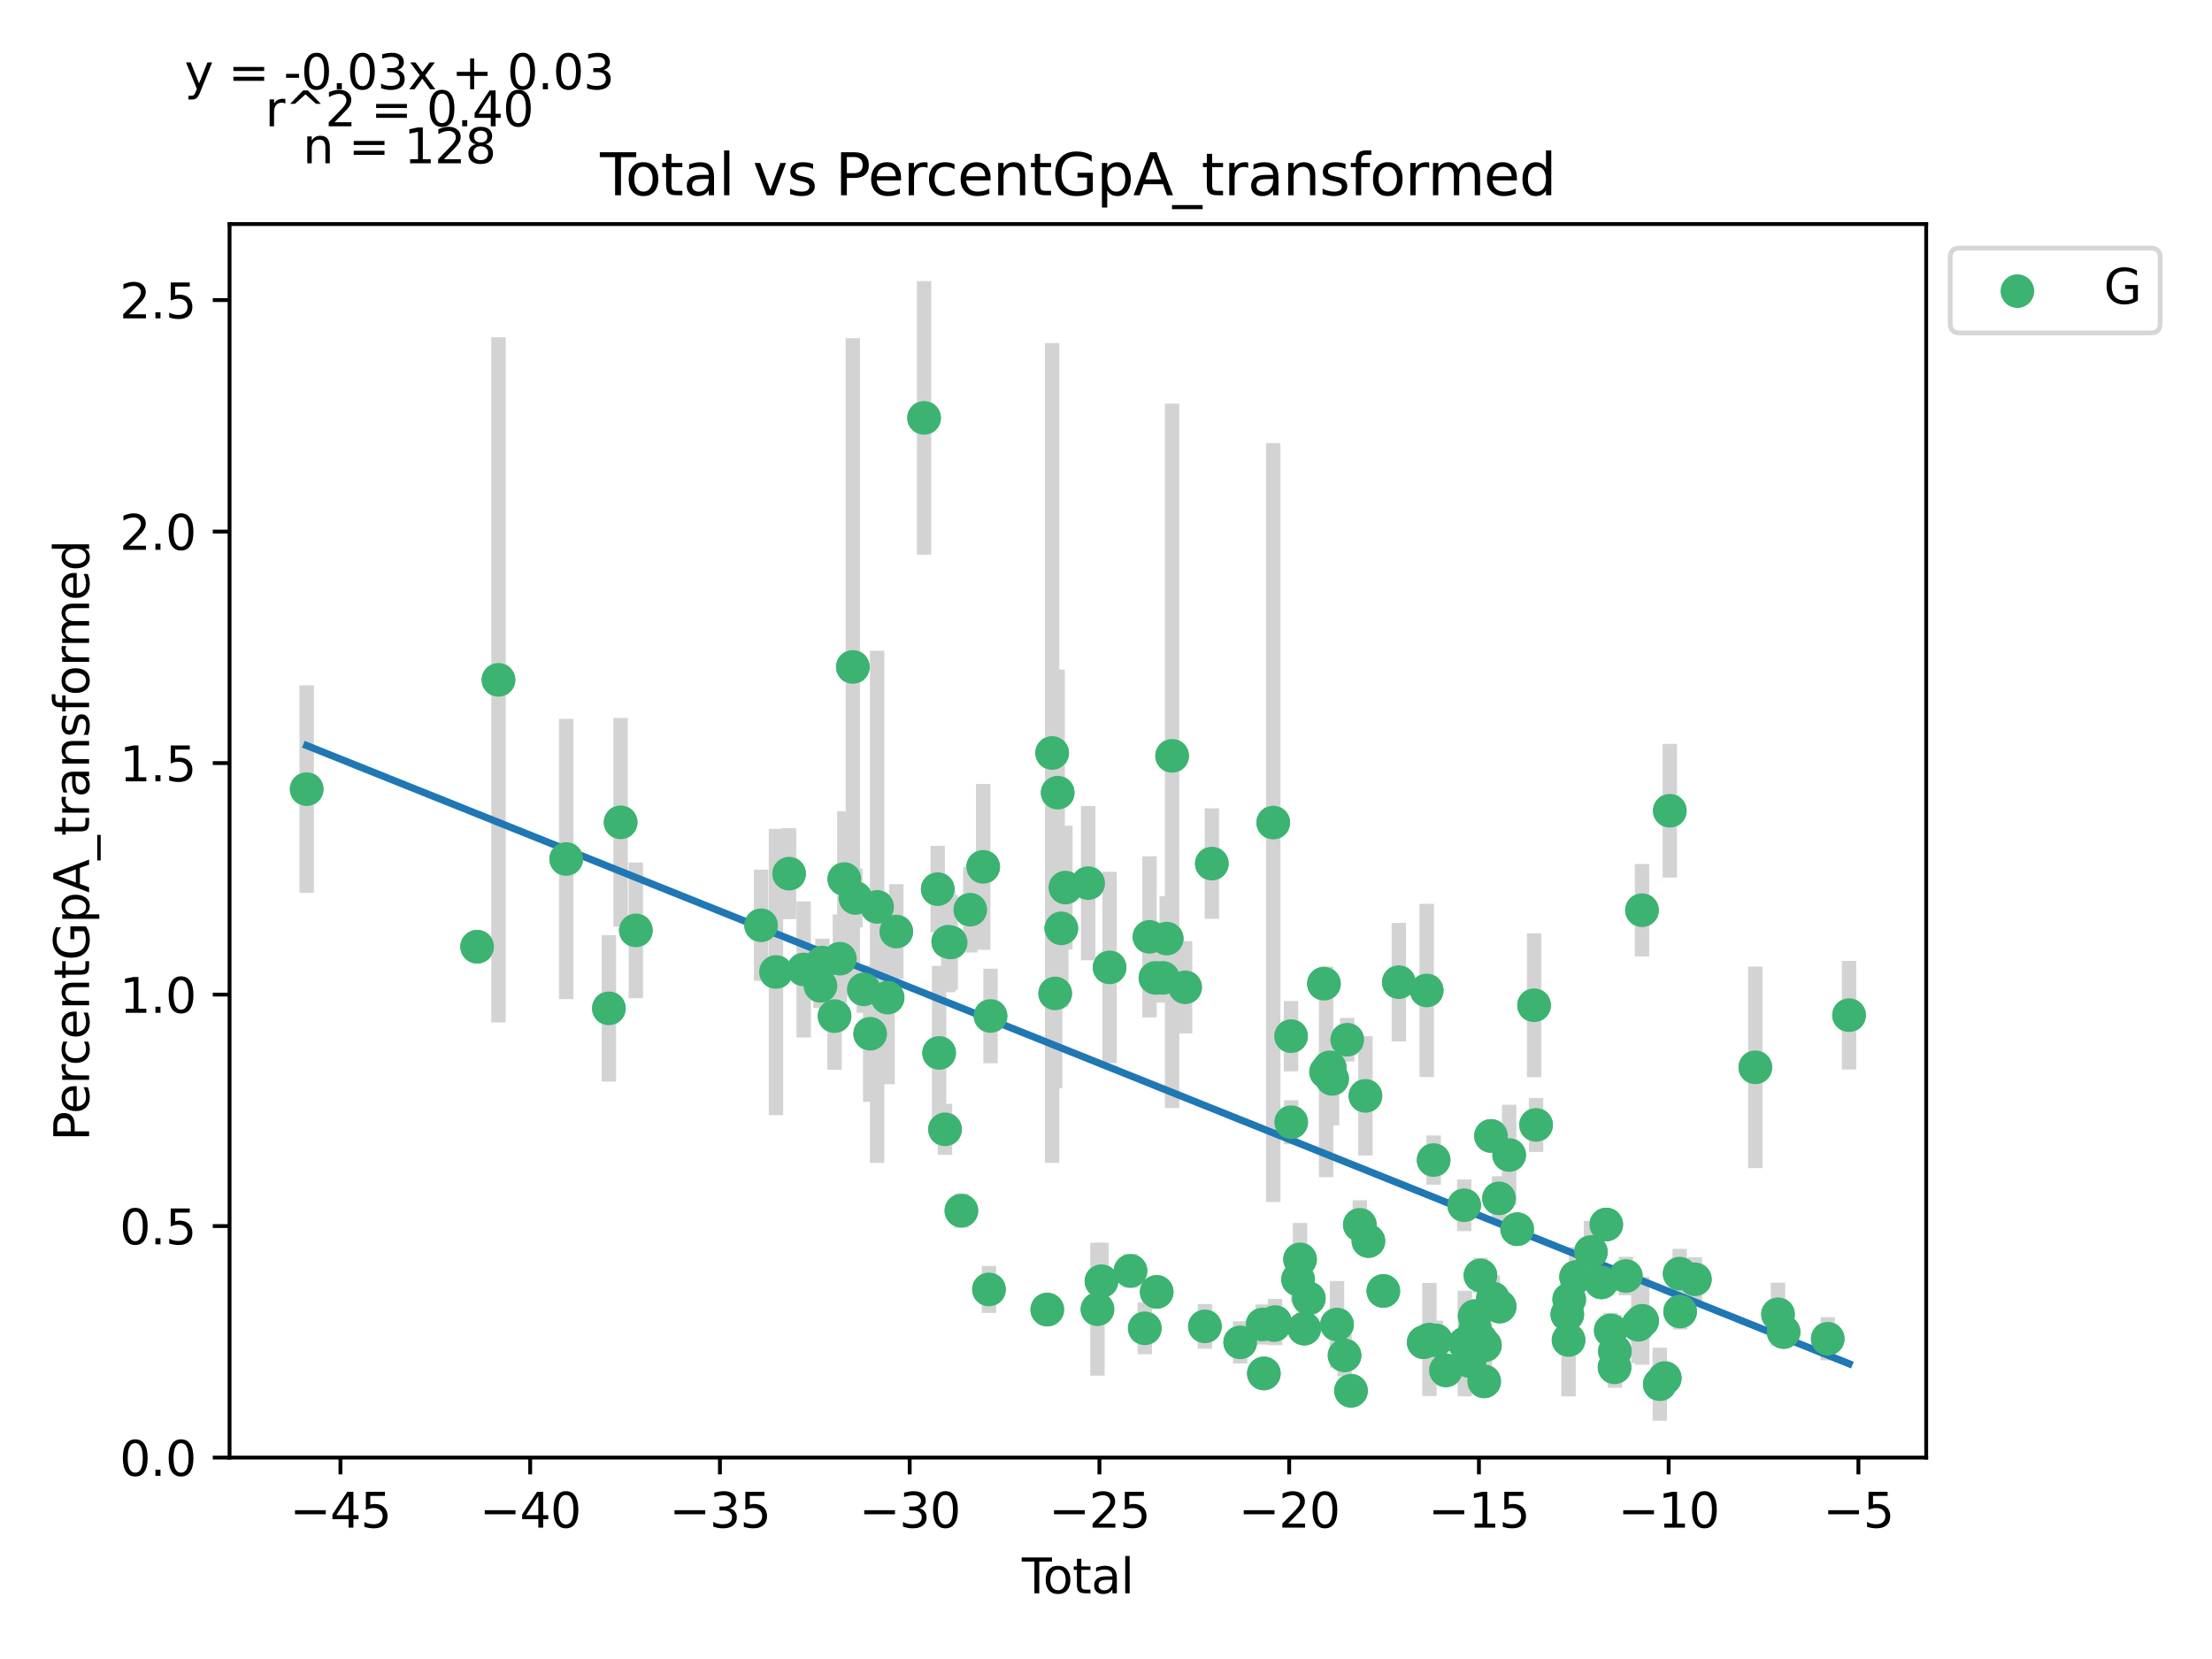 <?xml version="1.0" encoding="utf-8" standalone="no"?>
<!DOCTYPE svg PUBLIC "-//W3C//DTD SVG 1.1//EN"
  "http://www.w3.org/Graphics/SVG/1.1/DTD/svg11.dtd">
<svg xmlns:xlink="http://www.w3.org/1999/xlink" width="460.8pt" height="345.6pt" viewBox="0 0 460.8 345.6" xmlns="http://www.w3.org/2000/svg" version="1.1">
 <defs>
  <style type="text/css">*{stroke-linejoin: round; stroke-linecap: butt}</style>
 </defs>
 <g id="figure_1">
  <g id="patch_1">
   <path d="M 0 345.6 
L 460.8 345.6 
L 460.8 0 
L 0 0 
z
" style="fill: #ffffff"/>
  </g>
  <g id="axes_1">
   <g id="patch_2">
    <path d="M 47.821 303.64 
L 401.26 303.64 
L 401.26 46.676 
L 47.821 46.676 
z
" style="fill: #ffffff"/>
   </g>
   <g id="PathCollection_1">
    <defs>
     <path id="m9680e90833" d="M 0 3 
C 0.796 3 1.559 2.684 2.121 2.121 
C 2.684 1.559 3 0.796 3 0 
C 3 -0.796 2.684 -1.559 2.121 -2.121 
C 1.559 -2.684 0.796 -3 0 -3 
C -0.796 -3 -1.559 -2.684 -2.121 -2.121 
C -2.684 -1.559 -3 -0.796 -3 0 
C -3 0.796 -2.684 1.559 -2.121 2.121 
C -1.559 2.684 -0.796 3 0 3 
z
" style="stroke: #3cb371"/>
    </defs>
    <g clip-path="url(#p3154919498)">
     <use xlink:href="#m9680e90833" x="63.887" y="164.394" style="fill: #3cb371; stroke: #3cb371"/>
     <use xlink:href="#m9680e90833" x="99.401" y="197.218" style="fill: #3cb371; stroke: #3cb371"/>
     <use xlink:href="#m9680e90833" x="103.842" y="141.626" style="fill: #3cb371; stroke: #3cb371"/>
     <use xlink:href="#m9680e90833" x="117.95" y="178.946" style="fill: #3cb371; stroke: #3cb371"/>
     <use xlink:href="#m9680e90833" x="126.842" y="210.055" style="fill: #3cb371; stroke: #3cb371"/>
     <use xlink:href="#m9680e90833" x="129.289" y="171.304" style="fill: #3cb371; stroke: #3cb371"/>
     <use xlink:href="#m9680e90833" x="132.458" y="193.814" style="fill: #3cb371; stroke: #3cb371"/>
     <use xlink:href="#m9680e90833" x="158.55" y="192.753" style="fill: #3cb371; stroke: #3cb371"/>
     <use xlink:href="#m9680e90833" x="161.646" y="202.478" style="fill: #3cb371; stroke: #3cb371"/>
     <use xlink:href="#m9680e90833" x="164.377" y="182.004" style="fill: #3cb371; stroke: #3cb371"/>
     <use xlink:href="#m9680e90833" x="167.43" y="201.958" style="fill: #3cb371; stroke: #3cb371"/>
     <use xlink:href="#m9680e90833" x="170.92" y="205.364" style="fill: #3cb371; stroke: #3cb371"/>
     <use xlink:href="#m9680e90833" x="171.322" y="200.517" style="fill: #3cb371; stroke: #3cb371"/>
     <use xlink:href="#m9680e90833" x="173.854" y="211.675" style="fill: #3cb371; stroke: #3cb371"/>
     <use xlink:href="#m9680e90833" x="174.965" y="199.716" style="fill: #3cb371; stroke: #3cb371"/>
     <use xlink:href="#m9680e90833" x="175.891" y="183.123" style="fill: #3cb371; stroke: #3cb371"/>
     <use xlink:href="#m9680e90833" x="177.662" y="138.935" style="fill: #3cb371; stroke: #3cb371"/>
     <use xlink:href="#m9680e90833" x="178.193" y="187.061" style="fill: #3cb371; stroke: #3cb371"/>
     <use xlink:href="#m9680e90833" x="179.944" y="206.104" style="fill: #3cb371; stroke: #3cb371"/>
     <use xlink:href="#m9680e90833" x="181.277" y="215.35" style="fill: #3cb371; stroke: #3cb371"/>
     <use xlink:href="#m9680e90833" x="182.723" y="188.917" style="fill: #3cb371; stroke: #3cb371"/>
     <use xlink:href="#m9680e90833" x="184.904" y="207.823" style="fill: #3cb371; stroke: #3cb371"/>
     <use xlink:href="#m9680e90833" x="186.707" y="194.059" style="fill: #3cb371; stroke: #3cb371"/>
     <use xlink:href="#m9680e90833" x="192.502" y="87.054" style="fill: #3cb371; stroke: #3cb371"/>
     <use xlink:href="#m9680e90833" x="195.346" y="185.226" style="fill: #3cb371; stroke: #3cb371"/>
     <use xlink:href="#m9680e90833" x="195.635" y="219.347" style="fill: #3cb371; stroke: #3cb371"/>
     <use xlink:href="#m9680e90833" x="196.863" y="235.259" style="fill: #3cb371; stroke: #3cb371"/>
     <use xlink:href="#m9680e90833" x="197.54" y="196.181" style="fill: #3cb371; stroke: #3cb371"/>
     <use xlink:href="#m9680e90833" x="198.048" y="196.332" style="fill: #3cb371; stroke: #3cb371"/>
     <use xlink:href="#m9680e90833" x="200.275" y="252.207" style="fill: #3cb371; stroke: #3cb371"/>
     <use xlink:href="#m9680e90833" x="202.124" y="189.506" style="fill: #3cb371; stroke: #3cb371"/>
     <use xlink:href="#m9680e90833" x="204.815" y="180.58" style="fill: #3cb371; stroke: #3cb371"/>
     <use xlink:href="#m9680e90833" x="206.019" y="268.615" style="fill: #3cb371; stroke: #3cb371"/>
     <use xlink:href="#m9680e90833" x="206.346" y="211.645" style="fill: #3cb371; stroke: #3cb371"/>
     <use xlink:href="#m9680e90833" x="218.168" y="272.81" style="fill: #3cb371; stroke: #3cb371"/>
     <use xlink:href="#m9680e90833" x="219.185" y="156.857" style="fill: #3cb371; stroke: #3cb371"/>
     <use xlink:href="#m9680e90833" x="219.815" y="206.945" style="fill: #3cb371; stroke: #3cb371"/>
     <use xlink:href="#m9680e90833" x="220.335" y="165.127" style="fill: #3cb371; stroke: #3cb371"/>
     <use xlink:href="#m9680e90833" x="221.092" y="193.395" style="fill: #3cb371; stroke: #3cb371"/>
     <use xlink:href="#m9680e90833" x="221.938" y="184.899" style="fill: #3cb371; stroke: #3cb371"/>
     <use xlink:href="#m9680e90833" x="226.692" y="183.977" style="fill: #3cb371; stroke: #3cb371"/>
     <use xlink:href="#m9680e90833" x="228.623" y="272.734" style="fill: #3cb371; stroke: #3cb371"/>
     <use xlink:href="#m9680e90833" x="229.455" y="266.904" style="fill: #3cb371; stroke: #3cb371"/>
     <use xlink:href="#m9680e90833" x="231.151" y="201.524" style="fill: #3cb371; stroke: #3cb371"/>
     <use xlink:href="#m9680e90833" x="235.503" y="264.747" style="fill: #3cb371; stroke: #3cb371"/>
     <use xlink:href="#m9680e90833" x="238.481" y="276.709" style="fill: #3cb371; stroke: #3cb371"/>
     <use xlink:href="#m9680e90833" x="239.461" y="195.163" style="fill: #3cb371; stroke: #3cb371"/>
     <use xlink:href="#m9680e90833" x="240.701" y="203.713" style="fill: #3cb371; stroke: #3cb371"/>
     <use xlink:href="#m9680e90833" x="240.957" y="269.129" style="fill: #3cb371; stroke: #3cb371"/>
     <use xlink:href="#m9680e90833" x="242.269" y="203.712" style="fill: #3cb371; stroke: #3cb371"/>
     <use xlink:href="#m9680e90833" x="243.044" y="195.531" style="fill: #3cb371; stroke: #3cb371"/>
     <use xlink:href="#m9680e90833" x="244.175" y="157.458" style="fill: #3cb371; stroke: #3cb371"/>
     <use xlink:href="#m9680e90833" x="246.878" y="205.672" style="fill: #3cb371; stroke: #3cb371"/>
     <use xlink:href="#m9680e90833" x="251.008" y="276.308" style="fill: #3cb371; stroke: #3cb371"/>
     <use xlink:href="#m9680e90833" x="252.446" y="179.905" style="fill: #3cb371; stroke: #3cb371"/>
     <use xlink:href="#m9680e90833" x="258.356" y="279.642" style="fill: #3cb371; stroke: #3cb371"/>
     <use xlink:href="#m9680e90833" x="263.024" y="275.913" style="fill: #3cb371; stroke: #3cb371"/>
     <use xlink:href="#m9680e90833" x="263.285" y="286.112" style="fill: #3cb371; stroke: #3cb371"/>
     <use xlink:href="#m9680e90833" x="265.242" y="171.355" style="fill: #3cb371; stroke: #3cb371"/>
     <use xlink:href="#m9680e90833" x="265.398" y="276.041" style="fill: #3cb371; stroke: #3cb371"/>
     <use xlink:href="#m9680e90833" x="265.618" y="275.407" style="fill: #3cb371; stroke: #3cb371"/>
     <use xlink:href="#m9680e90833" x="268.95" y="215.85" style="fill: #3cb371; stroke: #3cb371"/>
     <use xlink:href="#m9680e90833" x="268.974" y="233.782" style="fill: #3cb371; stroke: #3cb371"/>
     <use xlink:href="#m9680e90833" x="270.408" y="266.528" style="fill: #3cb371; stroke: #3cb371"/>
     <use xlink:href="#m9680e90833" x="270.826" y="262.348" style="fill: #3cb371; stroke: #3cb371"/>
     <use xlink:href="#m9680e90833" x="271.7" y="276.773" style="fill: #3cb371; stroke: #3cb371"/>
     <use xlink:href="#m9680e90833" x="272.653" y="270.477" style="fill: #3cb371; stroke: #3cb371"/>
     <use xlink:href="#m9680e90833" x="275.801" y="204.918" style="fill: #3cb371; stroke: #3cb371"/>
     <use xlink:href="#m9680e90833" x="276.247" y="223.292" style="fill: #3cb371; stroke: #3cb371"/>
     <use xlink:href="#m9680e90833" x="276.99" y="222.342" style="fill: #3cb371; stroke: #3cb371"/>
     <use xlink:href="#m9680e90833" x="277.508" y="224.752" style="fill: #3cb371; stroke: #3cb371"/>
     <use xlink:href="#m9680e90833" x="278.525" y="275.926" style="fill: #3cb371; stroke: #3cb371"/>
     <use xlink:href="#m9680e90833" x="280.099" y="282.356" style="fill: #3cb371; stroke: #3cb371"/>
     <use xlink:href="#m9680e90833" x="280.648" y="216.593" style="fill: #3cb371; stroke: #3cb371"/>
     <use xlink:href="#m9680e90833" x="281.441" y="289.72" style="fill: #3cb371; stroke: #3cb371"/>
     <use xlink:href="#m9680e90833" x="283.275" y="255.15" style="fill: #3cb371; stroke: #3cb371"/>
     <use xlink:href="#m9680e90833" x="284.443" y="228.292" style="fill: #3cb371; stroke: #3cb371"/>
     <use xlink:href="#m9680e90833" x="285.066" y="258.528" style="fill: #3cb371; stroke: #3cb371"/>
     <use xlink:href="#m9680e90833" x="288.17" y="268.931" style="fill: #3cb371; stroke: #3cb371"/>
     <use xlink:href="#m9680e90833" x="291.397" y="204.604" style="fill: #3cb371; stroke: #3cb371"/>
     <use xlink:href="#m9680e90833" x="296.582" y="279.621" style="fill: #3cb371; stroke: #3cb371"/>
     <use xlink:href="#m9680e90833" x="297.207" y="206.332" style="fill: #3cb371; stroke: #3cb371"/>
     <use xlink:href="#m9680e90833" x="297.776" y="279.048" style="fill: #3cb371; stroke: #3cb371"/>
     <use xlink:href="#m9680e90833" x="298.655" y="241.664" style="fill: #3cb371; stroke: #3cb371"/>
     <use xlink:href="#m9680e90833" x="299.119" y="279.227" style="fill: #3cb371; stroke: #3cb371"/>
     <use xlink:href="#m9680e90833" x="301.201" y="285.472" style="fill: #3cb371; stroke: #3cb371"/>
     <use xlink:href="#m9680e90833" x="305.019" y="251.078" style="fill: #3cb371; stroke: #3cb371"/>
     <use xlink:href="#m9680e90833" x="305.159" y="279.888" style="fill: #3cb371; stroke: #3cb371"/>
     <use xlink:href="#m9680e90833" x="306.129" y="283.547" style="fill: #3cb371; stroke: #3cb371"/>
     <use xlink:href="#m9680e90833" x="307.194" y="274.182" style="fill: #3cb371; stroke: #3cb371"/>
     <use xlink:href="#m9680e90833" x="307.306" y="277.057" style="fill: #3cb371; stroke: #3cb371"/>
     <use xlink:href="#m9680e90833" x="308.408" y="265.691" style="fill: #3cb371; stroke: #3cb371"/>
     <use xlink:href="#m9680e90833" x="308.452" y="279.103" style="fill: #3cb371; stroke: #3cb371"/>
     <use xlink:href="#m9680e90833" x="309.182" y="287.765" style="fill: #3cb371; stroke: #3cb371"/>
     <use xlink:href="#m9680e90833" x="309.335" y="280.232" style="fill: #3cb371; stroke: #3cb371"/>
     <use xlink:href="#m9680e90833" x="310.599" y="236.636" style="fill: #3cb371; stroke: #3cb371"/>
     <use xlink:href="#m9680e90833" x="310.999" y="270.496" style="fill: #3cb371; stroke: #3cb371"/>
     <use xlink:href="#m9680e90833" x="312.272" y="249.64" style="fill: #3cb371; stroke: #3cb371"/>
     <use xlink:href="#m9680e90833" x="312.407" y="272.18" style="fill: #3cb371; stroke: #3cb371"/>
     <use xlink:href="#m9680e90833" x="314.39" y="240.61" style="fill: #3cb371; stroke: #3cb371"/>
     <use xlink:href="#m9680e90833" x="316.058" y="256.067" style="fill: #3cb371; stroke: #3cb371"/>
     <use xlink:href="#m9680e90833" x="319.577" y="209.412" style="fill: #3cb371; stroke: #3cb371"/>
     <use xlink:href="#m9680e90833" x="319.994" y="234.341" style="fill: #3cb371; stroke: #3cb371"/>
     <use xlink:href="#m9680e90833" x="326.495" y="273.821" style="fill: #3cb371; stroke: #3cb371"/>
     <use xlink:href="#m9680e90833" x="326.76" y="279.149" style="fill: #3cb371; stroke: #3cb371"/>
     <use xlink:href="#m9680e90833" x="326.898" y="270.688" style="fill: #3cb371; stroke: #3cb371"/>
     <use xlink:href="#m9680e90833" x="328.326" y="266.017" style="fill: #3cb371; stroke: #3cb371"/>
     <use xlink:href="#m9680e90833" x="331.419" y="260.812" style="fill: #3cb371; stroke: #3cb371"/>
     <use xlink:href="#m9680e90833" x="333.598" y="267.145" style="fill: #3cb371; stroke: #3cb371"/>
     <use xlink:href="#m9680e90833" x="334.612" y="255.089" style="fill: #3cb371; stroke: #3cb371"/>
     <use xlink:href="#m9680e90833" x="335.552" y="277.149" style="fill: #3cb371; stroke: #3cb371"/>
     <use xlink:href="#m9680e90833" x="336.339" y="284.841" style="fill: #3cb371; stroke: #3cb371"/>
     <use xlink:href="#m9680e90833" x="336.419" y="281.498" style="fill: #3cb371; stroke: #3cb371"/>
     <use xlink:href="#m9680e90833" x="338.696" y="265.825" style="fill: #3cb371; stroke: #3cb371"/>
     <use xlink:href="#m9680e90833" x="341.3" y="275.979" style="fill: #3cb371; stroke: #3cb371"/>
     <use xlink:href="#m9680e90833" x="342.059" y="189.612" style="fill: #3cb371; stroke: #3cb371"/>
     <use xlink:href="#m9680e90833" x="342.099" y="275.147" style="fill: #3cb371; stroke: #3cb371"/>
     <use xlink:href="#m9680e90833" x="345.761" y="288.353" style="fill: #3cb371; stroke: #3cb371"/>
     <use xlink:href="#m9680e90833" x="346.808" y="287.074" style="fill: #3cb371; stroke: #3cb371"/>
     <use xlink:href="#m9680e90833" x="347.855" y="168.895" style="fill: #3cb371; stroke: #3cb371"/>
     <use xlink:href="#m9680e90833" x="349.901" y="265.322" style="fill: #3cb371; stroke: #3cb371"/>
     <use xlink:href="#m9680e90833" x="350.003" y="273.216" style="fill: #3cb371; stroke: #3cb371"/>
     <use xlink:href="#m9680e90833" x="353.077" y="266.5" style="fill: #3cb371; stroke: #3cb371"/>
     <use xlink:href="#m9680e90833" x="365.668" y="222.344" style="fill: #3cb371; stroke: #3cb371"/>
     <use xlink:href="#m9680e90833" x="370.393" y="273.791" style="fill: #3cb371; stroke: #3cb371"/>
     <use xlink:href="#m9680e90833" x="371.558" y="277.483" style="fill: #3cb371; stroke: #3cb371"/>
     <use xlink:href="#m9680e90833" x="380.748" y="278.884" style="fill: #3cb371; stroke: #3cb371"/>
     <use xlink:href="#m9680e90833" x="385.195" y="211.482" style="fill: #3cb371; stroke: #3cb371"/>
    </g>
   </g>
   <g id="matplotlib.axis_1">
    <g id="xtick_1">
     <g id="line2d_1">
      <defs>
       <path id="m785cfd89a0" d="M 0 0 
L 0 3.5 
" style="stroke: #000000; stroke-width: 0.8"/>
      </defs>
      <g>
       <use xlink:href="#m785cfd89a0" x="70.921" y="303.64" style="stroke: #000000; stroke-width: 0.8"/>
      </g>
     </g>
     <g id="text_1">
      <!-- −45 -->
      <g transform="translate(60.369 318.238) scale(0.1 -0.1)">
       <defs>
        <path id="DejaVuSans-2212" d="M 678 2272 
L 4684 2272 
L 4684 1741 
L 678 1741 
L 678 2272 
z
" transform="scale(0.016)"/>
        <path id="DejaVuSans-34" d="M 2419 4116 
L 825 1625 
L 2419 1625 
L 2419 4116 
z
M 2253 4666 
L 3047 4666 
L 3047 1625 
L 3713 1625 
L 3713 1100 
L 3047 1100 
L 3047 0 
L 2419 0 
L 2419 1100 
L 313 1100 
L 313 1709 
L 2253 4666 
z
" transform="scale(0.016)"/>
        <path id="DejaVuSans-35" d="M 691 4666 
L 3169 4666 
L 3169 4134 
L 1269 4134 
L 1269 2991 
Q 1406 3038 1543 3061 
Q 1681 3084 1819 3084 
Q 2600 3084 3056 2656 
Q 3513 2228 3513 1497 
Q 3513 744 3044 326 
Q 2575 -91 1722 -91 
Q 1428 -91 1123 -41 
Q 819 9 494 109 
L 494 744 
Q 775 591 1075 516 
Q 1375 441 1709 441 
Q 2250 441 2565 725 
Q 2881 1009 2881 1497 
Q 2881 1984 2565 2268 
Q 2250 2553 1709 2553 
Q 1456 2553 1204 2497 
Q 953 2441 691 2322 
L 691 4666 
z
" transform="scale(0.016)"/>
       </defs>
       <use xlink:href="#DejaVuSans-2212"/>
       <use xlink:href="#DejaVuSans-34" x="83.789"/>
       <use xlink:href="#DejaVuSans-35" x="147.412"/>
      </g>
     </g>
    </g>
    <g id="xtick_2">
     <g id="line2d_2">
      <g>
       <use xlink:href="#m785cfd89a0" x="110.449" y="303.64" style="stroke: #000000; stroke-width: 0.8"/>
      </g>
     </g>
     <g id="text_2">
      <!-- −40 -->
      <g transform="translate(99.896 318.238) scale(0.1 -0.1)">
       <defs>
        <path id="DejaVuSans-30" d="M 2034 4250 
Q 1547 4250 1301 3770 
Q 1056 3291 1056 2328 
Q 1056 1369 1301 889 
Q 1547 409 2034 409 
Q 2525 409 2770 889 
Q 3016 1369 3016 2328 
Q 3016 3291 2770 3770 
Q 2525 4250 2034 4250 
z
M 2034 4750 
Q 2819 4750 3233 4129 
Q 3647 3509 3647 2328 
Q 3647 1150 3233 529 
Q 2819 -91 2034 -91 
Q 1250 -91 836 529 
Q 422 1150 422 2328 
Q 422 3509 836 4129 
Q 1250 4750 2034 4750 
z
" transform="scale(0.016)"/>
       </defs>
       <use xlink:href="#DejaVuSans-2212"/>
       <use xlink:href="#DejaVuSans-34" x="83.789"/>
       <use xlink:href="#DejaVuSans-30" x="147.412"/>
      </g>
     </g>
    </g>
    <g id="xtick_3">
     <g id="line2d_3">
      <g>
       <use xlink:href="#m785cfd89a0" x="149.976" y="303.64" style="stroke: #000000; stroke-width: 0.8"/>
      </g>
     </g>
     <g id="text_3">
      <!-- −35 -->
      <g transform="translate(139.424 318.238) scale(0.1 -0.1)">
       <defs>
        <path id="DejaVuSans-33" d="M 2597 2516 
Q 3050 2419 3304 2112 
Q 3559 1806 3559 1356 
Q 3559 666 3084 287 
Q 2609 -91 1734 -91 
Q 1441 -91 1130 -33 
Q 819 25 488 141 
L 488 750 
Q 750 597 1062 519 
Q 1375 441 1716 441 
Q 2309 441 2620 675 
Q 2931 909 2931 1356 
Q 2931 1769 2642 2001 
Q 2353 2234 1838 2234 
L 1294 2234 
L 1294 2753 
L 1863 2753 
Q 2328 2753 2575 2939 
Q 2822 3125 2822 3475 
Q 2822 3834 2567 4026 
Q 2313 4219 1838 4219 
Q 1578 4219 1281 4162 
Q 984 4106 628 3988 
L 628 4550 
Q 988 4650 1302 4700 
Q 1616 4750 1894 4750 
Q 2613 4750 3031 4423 
Q 3450 4097 3450 3541 
Q 3450 3153 3228 2886 
Q 3006 2619 2597 2516 
z
" transform="scale(0.016)"/>
       </defs>
       <use xlink:href="#DejaVuSans-2212"/>
       <use xlink:href="#DejaVuSans-33" x="83.789"/>
       <use xlink:href="#DejaVuSans-35" x="147.412"/>
      </g>
     </g>
    </g>
    <g id="xtick_4">
     <g id="line2d_4">
      <g>
       <use xlink:href="#m785cfd89a0" x="189.504" y="303.64" style="stroke: #000000; stroke-width: 0.8"/>
      </g>
     </g>
     <g id="text_4">
      <!-- −30 -->
      <g transform="translate(178.952 318.238) scale(0.1 -0.1)">
       <use xlink:href="#DejaVuSans-2212"/>
       <use xlink:href="#DejaVuSans-33" x="83.789"/>
       <use xlink:href="#DejaVuSans-30" x="147.412"/>
      </g>
     </g>
    </g>
    <g id="xtick_5">
     <g id="line2d_5">
      <g>
       <use xlink:href="#m785cfd89a0" x="229.032" y="303.64" style="stroke: #000000; stroke-width: 0.8"/>
      </g>
     </g>
     <g id="text_5">
      <!-- −25 -->
      <g transform="translate(218.479 318.238) scale(0.1 -0.1)">
       <defs>
        <path id="DejaVuSans-32" d="M 1228 531 
L 3431 531 
L 3431 0 
L 469 0 
L 469 531 
Q 828 903 1448 1529 
Q 2069 2156 2228 2338 
Q 2531 2678 2651 2914 
Q 2772 3150 2772 3378 
Q 2772 3750 2511 3984 
Q 2250 4219 1831 4219 
Q 1534 4219 1204 4116 
Q 875 4013 500 3803 
L 500 4441 
Q 881 4594 1212 4672 
Q 1544 4750 1819 4750 
Q 2544 4750 2975 4387 
Q 3406 4025 3406 3419 
Q 3406 3131 3298 2873 
Q 3191 2616 2906 2266 
Q 2828 2175 2409 1742 
Q 1991 1309 1228 531 
z
" transform="scale(0.016)"/>
       </defs>
       <use xlink:href="#DejaVuSans-2212"/>
       <use xlink:href="#DejaVuSans-32" x="83.789"/>
       <use xlink:href="#DejaVuSans-35" x="147.412"/>
      </g>
     </g>
    </g>
    <g id="xtick_6">
     <g id="line2d_6">
      <g>
       <use xlink:href="#m785cfd89a0" x="268.559" y="303.64" style="stroke: #000000; stroke-width: 0.8"/>
      </g>
     </g>
     <g id="text_6">
      <!-- −20 -->
      <g transform="translate(258.007 318.238) scale(0.1 -0.1)">
       <use xlink:href="#DejaVuSans-2212"/>
       <use xlink:href="#DejaVuSans-32" x="83.789"/>
       <use xlink:href="#DejaVuSans-30" x="147.412"/>
      </g>
     </g>
    </g>
    <g id="xtick_7">
     <g id="line2d_7">
      <g>
       <use xlink:href="#m785cfd89a0" x="308.087" y="303.64" style="stroke: #000000; stroke-width: 0.8"/>
      </g>
     </g>
     <g id="text_7">
      <!-- −15 -->
      <g transform="translate(297.534 318.238) scale(0.1 -0.1)">
       <defs>
        <path id="DejaVuSans-31" d="M 794 531 
L 1825 531 
L 1825 4091 
L 703 3866 
L 703 4441 
L 1819 4666 
L 2450 4666 
L 2450 531 
L 3481 531 
L 3481 0 
L 794 0 
L 794 531 
z
" transform="scale(0.016)"/>
       </defs>
       <use xlink:href="#DejaVuSans-2212"/>
       <use xlink:href="#DejaVuSans-31" x="83.789"/>
       <use xlink:href="#DejaVuSans-35" x="147.412"/>
      </g>
     </g>
    </g>
    <g id="xtick_8">
     <g id="line2d_8">
      <g>
       <use xlink:href="#m785cfd89a0" x="347.614" y="303.64" style="stroke: #000000; stroke-width: 0.8"/>
      </g>
     </g>
     <g id="text_8">
      <!-- −10 -->
      <g transform="translate(337.062 318.238) scale(0.1 -0.1)">
       <use xlink:href="#DejaVuSans-2212"/>
       <use xlink:href="#DejaVuSans-31" x="83.789"/>
       <use xlink:href="#DejaVuSans-30" x="147.412"/>
      </g>
     </g>
    </g>
    <g id="xtick_9">
     <g id="line2d_9">
      <g>
       <use xlink:href="#m785cfd89a0" x="387.142" y="303.64" style="stroke: #000000; stroke-width: 0.8"/>
      </g>
     </g>
     <g id="text_9">
      <!-- −5 -->
      <g transform="translate(379.771 318.238) scale(0.1 -0.1)">
       <use xlink:href="#DejaVuSans-2212"/>
       <use xlink:href="#DejaVuSans-35" x="83.789"/>
      </g>
     </g>
    </g>
    <g id="text_10">
     <!-- Total -->
     <g transform="translate(212.864 331.917) scale(0.1 -0.1)">
      <defs>
       <path id="DejaVuSans-54" d="M -19 4666 
L 3928 4666 
L 3928 4134 
L 2272 4134 
L 2272 0 
L 1638 0 
L 1638 4134 
L -19 4134 
L -19 4666 
z
" transform="scale(0.016)"/>
       <path id="DejaVuSans-6f" d="M 1959 3097 
Q 1497 3097 1228 2736 
Q 959 2375 959 1747 
Q 959 1119 1226 758 
Q 1494 397 1959 397 
Q 2419 397 2687 759 
Q 2956 1122 2956 1747 
Q 2956 2369 2687 2733 
Q 2419 3097 1959 3097 
z
M 1959 3584 
Q 2709 3584 3137 3096 
Q 3566 2609 3566 1747 
Q 3566 888 3137 398 
Q 2709 -91 1959 -91 
Q 1206 -91 779 398 
Q 353 888 353 1747 
Q 353 2609 779 3096 
Q 1206 3584 1959 3584 
z
" transform="scale(0.016)"/>
       <path id="DejaVuSans-74" d="M 1172 4494 
L 1172 3500 
L 2356 3500 
L 2356 3053 
L 1172 3053 
L 1172 1153 
Q 1172 725 1289 603 
Q 1406 481 1766 481 
L 2356 481 
L 2356 0 
L 1766 0 
Q 1100 0 847 248 
Q 594 497 594 1153 
L 594 3053 
L 172 3053 
L 172 3500 
L 594 3500 
L 594 4494 
L 1172 4494 
z
" transform="scale(0.016)"/>
       <path id="DejaVuSans-61" d="M 2194 1759 
Q 1497 1759 1228 1600 
Q 959 1441 959 1056 
Q 959 750 1161 570 
Q 1363 391 1709 391 
Q 2188 391 2477 730 
Q 2766 1069 2766 1631 
L 2766 1759 
L 2194 1759 
z
M 3341 1997 
L 3341 0 
L 2766 0 
L 2766 531 
Q 2569 213 2275 61 
Q 1981 -91 1556 -91 
Q 1019 -91 701 211 
Q 384 513 384 1019 
Q 384 1609 779 1909 
Q 1175 2209 1959 2209 
L 2766 2209 
L 2766 2266 
Q 2766 2663 2505 2880 
Q 2244 3097 1772 3097 
Q 1472 3097 1187 3025 
Q 903 2953 641 2809 
L 641 3341 
Q 956 3463 1253 3523 
Q 1550 3584 1831 3584 
Q 2591 3584 2966 3190 
Q 3341 2797 3341 1997 
z
" transform="scale(0.016)"/>
       <path id="DejaVuSans-6c" d="M 603 4863 
L 1178 4863 
L 1178 0 
L 603 0 
L 603 4863 
z
" transform="scale(0.016)"/>
      </defs>
      <use xlink:href="#DejaVuSans-54"/>
      <use xlink:href="#DejaVuSans-6f" x="44.084"/>
      <use xlink:href="#DejaVuSans-74" x="105.266"/>
      <use xlink:href="#DejaVuSans-61" x="144.475"/>
      <use xlink:href="#DejaVuSans-6c" x="205.754"/>
     </g>
    </g>
   </g>
   <g id="matplotlib.axis_2">
    <g id="ytick_1">
     <g id="line2d_10">
      <defs>
       <path id="mba055b2378" d="M 0 0 
L -3.5 0 
" style="stroke: #000000; stroke-width: 0.8"/>
      </defs>
      <g>
       <use xlink:href="#mba055b2378" x="47.821" y="303.64" style="stroke: #000000; stroke-width: 0.8"/>
      </g>
     </g>
     <g id="text_11">
      <!-- 0.0 -->
      <g transform="translate(24.918 307.439) scale(0.1 -0.1)">
       <defs>
        <path id="DejaVuSans-2e" d="M 684 794 
L 1344 794 
L 1344 0 
L 684 0 
L 684 794 
z
" transform="scale(0.016)"/>
       </defs>
       <use xlink:href="#DejaVuSans-30"/>
       <use xlink:href="#DejaVuSans-2e" x="63.623"/>
       <use xlink:href="#DejaVuSans-30" x="95.41"/>
      </g>
     </g>
    </g>
    <g id="ytick_2">
     <g id="line2d_11">
      <g>
       <use xlink:href="#mba055b2378" x="47.821" y="255.415" style="stroke: #000000; stroke-width: 0.8"/>
      </g>
     </g>
     <g id="text_12">
      <!-- 0.5 -->
      <g transform="translate(24.918 259.214) scale(0.1 -0.1)">
       <use xlink:href="#DejaVuSans-30"/>
       <use xlink:href="#DejaVuSans-2e" x="63.623"/>
       <use xlink:href="#DejaVuSans-35" x="95.41"/>
      </g>
     </g>
    </g>
    <g id="ytick_3">
     <g id="line2d_12">
      <g>
       <use xlink:href="#mba055b2378" x="47.821" y="207.19" style="stroke: #000000; stroke-width: 0.8"/>
      </g>
     </g>
     <g id="text_13">
      <!-- 1.0 -->
      <g transform="translate(24.918 210.989) scale(0.1 -0.1)">
       <use xlink:href="#DejaVuSans-31"/>
       <use xlink:href="#DejaVuSans-2e" x="63.623"/>
       <use xlink:href="#DejaVuSans-30" x="95.41"/>
      </g>
     </g>
    </g>
    <g id="ytick_4">
     <g id="line2d_13">
      <g>
       <use xlink:href="#mba055b2378" x="47.821" y="158.965" style="stroke: #000000; stroke-width: 0.8"/>
      </g>
     </g>
     <g id="text_14">
      <!-- 1.5 -->
      <g transform="translate(24.918 162.764) scale(0.1 -0.1)">
       <use xlink:href="#DejaVuSans-31"/>
       <use xlink:href="#DejaVuSans-2e" x="63.623"/>
       <use xlink:href="#DejaVuSans-35" x="95.41"/>
      </g>
     </g>
    </g>
    <g id="ytick_5">
     <g id="line2d_14">
      <g>
       <use xlink:href="#mba055b2378" x="47.821" y="110.74" style="stroke: #000000; stroke-width: 0.8"/>
      </g>
     </g>
     <g id="text_15">
      <!-- 2.0 -->
      <g transform="translate(24.918 114.539) scale(0.1 -0.1)">
       <use xlink:href="#DejaVuSans-32"/>
       <use xlink:href="#DejaVuSans-2e" x="63.623"/>
       <use xlink:href="#DejaVuSans-30" x="95.41"/>
      </g>
     </g>
    </g>
    <g id="ytick_6">
     <g id="line2d_15">
      <g>
       <use xlink:href="#mba055b2378" x="47.821" y="62.515" style="stroke: #000000; stroke-width: 0.8"/>
      </g>
     </g>
     <g id="text_16">
      <!-- 2.5 -->
      <g transform="translate(24.918 66.314) scale(0.1 -0.1)">
       <use xlink:href="#DejaVuSans-32"/>
       <use xlink:href="#DejaVuSans-2e" x="63.623"/>
       <use xlink:href="#DejaVuSans-35" x="95.41"/>
      </g>
     </g>
    </g>
    <g id="text_17">
     <!-- PercentGpA_transformed -->
     <g transform="translate(18.56 237.696) rotate(-90) scale(0.1 -0.1)">
      <defs>
       <path id="DejaVuSans-50" d="M 1259 4147 
L 1259 2394 
L 2053 2394 
Q 2494 2394 2734 2622 
Q 2975 2850 2975 3272 
Q 2975 3691 2734 3919 
Q 2494 4147 2053 4147 
L 1259 4147 
z
M 628 4666 
L 2053 4666 
Q 2838 4666 3239 4311 
Q 3641 3956 3641 3272 
Q 3641 2581 3239 2228 
Q 2838 1875 2053 1875 
L 1259 1875 
L 1259 0 
L 628 0 
L 628 4666 
z
" transform="scale(0.016)"/>
       <path id="DejaVuSans-65" d="M 3597 1894 
L 3597 1613 
L 953 1613 
Q 991 1019 1311 708 
Q 1631 397 2203 397 
Q 2534 397 2845 478 
Q 3156 559 3463 722 
L 3463 178 
Q 3153 47 2828 -22 
Q 2503 -91 2169 -91 
Q 1331 -91 842 396 
Q 353 884 353 1716 
Q 353 2575 817 3079 
Q 1281 3584 2069 3584 
Q 2775 3584 3186 3129 
Q 3597 2675 3597 1894 
z
M 3022 2063 
Q 3016 2534 2758 2815 
Q 2500 3097 2075 3097 
Q 1594 3097 1305 2825 
Q 1016 2553 972 2059 
L 3022 2063 
z
" transform="scale(0.016)"/>
       <path id="DejaVuSans-72" d="M 2631 2963 
Q 2534 3019 2420 3045 
Q 2306 3072 2169 3072 
Q 1681 3072 1420 2755 
Q 1159 2438 1159 1844 
L 1159 0 
L 581 0 
L 581 3500 
L 1159 3500 
L 1159 2956 
Q 1341 3275 1631 3429 
Q 1922 3584 2338 3584 
Q 2397 3584 2469 3576 
Q 2541 3569 2628 3553 
L 2631 2963 
z
" transform="scale(0.016)"/>
       <path id="DejaVuSans-63" d="M 3122 3366 
L 3122 2828 
Q 2878 2963 2633 3030 
Q 2388 3097 2138 3097 
Q 1578 3097 1268 2742 
Q 959 2388 959 1747 
Q 959 1106 1268 751 
Q 1578 397 2138 397 
Q 2388 397 2633 464 
Q 2878 531 3122 666 
L 3122 134 
Q 2881 22 2623 -34 
Q 2366 -91 2075 -91 
Q 1284 -91 818 406 
Q 353 903 353 1747 
Q 353 2603 823 3093 
Q 1294 3584 2113 3584 
Q 2378 3584 2631 3529 
Q 2884 3475 3122 3366 
z
" transform="scale(0.016)"/>
       <path id="DejaVuSans-6e" d="M 3513 2113 
L 3513 0 
L 2938 0 
L 2938 2094 
Q 2938 2591 2744 2837 
Q 2550 3084 2163 3084 
Q 1697 3084 1428 2787 
Q 1159 2491 1159 1978 
L 1159 0 
L 581 0 
L 581 3500 
L 1159 3500 
L 1159 2956 
Q 1366 3272 1645 3428 
Q 1925 3584 2291 3584 
Q 2894 3584 3203 3211 
Q 3513 2838 3513 2113 
z
" transform="scale(0.016)"/>
       <path id="DejaVuSans-47" d="M 3809 666 
L 3809 1919 
L 2778 1919 
L 2778 2438 
L 4434 2438 
L 4434 434 
Q 4069 175 3628 42 
Q 3188 -91 2688 -91 
Q 1594 -91 976 548 
Q 359 1188 359 2328 
Q 359 3472 976 4111 
Q 1594 4750 2688 4750 
Q 3144 4750 3555 4637 
Q 3966 4525 4313 4306 
L 4313 3634 
Q 3963 3931 3569 4081 
Q 3175 4231 2741 4231 
Q 1884 4231 1454 3753 
Q 1025 3275 1025 2328 
Q 1025 1384 1454 906 
Q 1884 428 2741 428 
Q 3075 428 3337 486 
Q 3600 544 3809 666 
z
" transform="scale(0.016)"/>
       <path id="DejaVuSans-70" d="M 1159 525 
L 1159 -1331 
L 581 -1331 
L 581 3500 
L 1159 3500 
L 1159 2969 
Q 1341 3281 1617 3432 
Q 1894 3584 2278 3584 
Q 2916 3584 3314 3078 
Q 3713 2572 3713 1747 
Q 3713 922 3314 415 
Q 2916 -91 2278 -91 
Q 1894 -91 1617 61 
Q 1341 213 1159 525 
z
M 3116 1747 
Q 3116 2381 2855 2742 
Q 2594 3103 2138 3103 
Q 1681 3103 1420 2742 
Q 1159 2381 1159 1747 
Q 1159 1113 1420 752 
Q 1681 391 2138 391 
Q 2594 391 2855 752 
Q 3116 1113 3116 1747 
z
" transform="scale(0.016)"/>
       <path id="DejaVuSans-41" d="M 2188 4044 
L 1331 1722 
L 3047 1722 
L 2188 4044 
z
M 1831 4666 
L 2547 4666 
L 4325 0 
L 3669 0 
L 3244 1197 
L 1141 1197 
L 716 0 
L 50 0 
L 1831 4666 
z
" transform="scale(0.016)"/>
       <path id="DejaVuSans-5f" d="M 3263 -1063 
L 3263 -1509 
L -63 -1509 
L -63 -1063 
L 3263 -1063 
z
" transform="scale(0.016)"/>
       <path id="DejaVuSans-73" d="M 2834 3397 
L 2834 2853 
Q 2591 2978 2328 3040 
Q 2066 3103 1784 3103 
Q 1356 3103 1142 2972 
Q 928 2841 928 2578 
Q 928 2378 1081 2264 
Q 1234 2150 1697 2047 
L 1894 2003 
Q 2506 1872 2764 1633 
Q 3022 1394 3022 966 
Q 3022 478 2636 193 
Q 2250 -91 1575 -91 
Q 1294 -91 989 -36 
Q 684 19 347 128 
L 347 722 
Q 666 556 975 473 
Q 1284 391 1588 391 
Q 1994 391 2212 530 
Q 2431 669 2431 922 
Q 2431 1156 2273 1281 
Q 2116 1406 1581 1522 
L 1381 1569 
Q 847 1681 609 1914 
Q 372 2147 372 2553 
Q 372 3047 722 3315 
Q 1072 3584 1716 3584 
Q 2034 3584 2315 3537 
Q 2597 3491 2834 3397 
z
" transform="scale(0.016)"/>
       <path id="DejaVuSans-66" d="M 2375 4863 
L 2375 4384 
L 1825 4384 
Q 1516 4384 1395 4259 
Q 1275 4134 1275 3809 
L 1275 3500 
L 2222 3500 
L 2222 3053 
L 1275 3053 
L 1275 0 
L 697 0 
L 697 3053 
L 147 3053 
L 147 3500 
L 697 3500 
L 697 3744 
Q 697 4328 969 4595 
Q 1241 4863 1831 4863 
L 2375 4863 
z
" transform="scale(0.016)"/>
       <path id="DejaVuSans-6d" d="M 3328 2828 
Q 3544 3216 3844 3400 
Q 4144 3584 4550 3584 
Q 5097 3584 5394 3201 
Q 5691 2819 5691 2113 
L 5691 0 
L 5113 0 
L 5113 2094 
Q 5113 2597 4934 2840 
Q 4756 3084 4391 3084 
Q 3944 3084 3684 2787 
Q 3425 2491 3425 1978 
L 3425 0 
L 2847 0 
L 2847 2094 
Q 2847 2600 2669 2842 
Q 2491 3084 2119 3084 
Q 1678 3084 1418 2786 
Q 1159 2488 1159 1978 
L 1159 0 
L 581 0 
L 581 3500 
L 1159 3500 
L 1159 2956 
Q 1356 3278 1631 3431 
Q 1906 3584 2284 3584 
Q 2666 3584 2933 3390 
Q 3200 3197 3328 2828 
z
" transform="scale(0.016)"/>
       <path id="DejaVuSans-64" d="M 2906 2969 
L 2906 4863 
L 3481 4863 
L 3481 0 
L 2906 0 
L 2906 525 
Q 2725 213 2448 61 
Q 2172 -91 1784 -91 
Q 1150 -91 751 415 
Q 353 922 353 1747 
Q 353 2572 751 3078 
Q 1150 3584 1784 3584 
Q 2172 3584 2448 3432 
Q 2725 3281 2906 2969 
z
M 947 1747 
Q 947 1113 1208 752 
Q 1469 391 1925 391 
Q 2381 391 2643 752 
Q 2906 1113 2906 1747 
Q 2906 2381 2643 2742 
Q 2381 3103 1925 3103 
Q 1469 3103 1208 2742 
Q 947 2381 947 1747 
z
" transform="scale(0.016)"/>
      </defs>
      <use xlink:href="#DejaVuSans-50"/>
      <use xlink:href="#DejaVuSans-65" x="56.678"/>
      <use xlink:href="#DejaVuSans-72" x="118.201"/>
      <use xlink:href="#DejaVuSans-63" x="157.064"/>
      <use xlink:href="#DejaVuSans-65" x="212.045"/>
      <use xlink:href="#DejaVuSans-6e" x="273.568"/>
      <use xlink:href="#DejaVuSans-74" x="336.947"/>
      <use xlink:href="#DejaVuSans-47" x="376.156"/>
      <use xlink:href="#DejaVuSans-70" x="453.646"/>
      <use xlink:href="#DejaVuSans-41" x="517.123"/>
      <use xlink:href="#DejaVuSans-5f" x="585.531"/>
      <use xlink:href="#DejaVuSans-74" x="635.531"/>
      <use xlink:href="#DejaVuSans-72" x="674.74"/>
      <use xlink:href="#DejaVuSans-61" x="715.854"/>
      <use xlink:href="#DejaVuSans-6e" x="777.133"/>
      <use xlink:href="#DejaVuSans-73" x="840.512"/>
      <use xlink:href="#DejaVuSans-66" x="892.611"/>
      <use xlink:href="#DejaVuSans-6f" x="927.816"/>
      <use xlink:href="#DejaVuSans-72" x="988.998"/>
      <use xlink:href="#DejaVuSans-6d" x="1028.361"/>
      <use xlink:href="#DejaVuSans-65" x="1125.773"/>
      <use xlink:href="#DejaVuSans-64" x="1187.297"/>
     </g>
    </g>
   </g>
   <g id="LineCollection_1">
    <path d="M 63.887 186.009 
L 63.887 142.78 
" clip-path="url(#p3154919498)" style="fill: none; stroke: #d3d3d3; stroke-width: 3"/>
    <path d="M 99.401 200.464 
L 99.401 193.973 
" clip-path="url(#p3154919498)" style="fill: none; stroke: #d3d3d3; stroke-width: 3"/>
    <path d="M 103.842 213.003 
L 103.842 70.249 
" clip-path="url(#p3154919498)" style="fill: none; stroke: #d3d3d3; stroke-width: 3"/>
    <path d="M 117.95 208.14 
L 117.95 149.752 
" clip-path="url(#p3154919498)" style="fill: none; stroke: #d3d3d3; stroke-width: 3"/>
    <path d="M 126.842 225.309 
L 126.842 194.801 
" clip-path="url(#p3154919498)" style="fill: none; stroke: #d3d3d3; stroke-width: 3"/>
    <path d="M 129.289 193.042 
L 129.289 149.567 
" clip-path="url(#p3154919498)" style="fill: none; stroke: #d3d3d3; stroke-width: 3"/>
    <path d="M 132.458 207.933 
L 132.458 179.696 
" clip-path="url(#p3154919498)" style="fill: none; stroke: #d3d3d3; stroke-width: 3"/>
    <path d="M 158.55 204.338 
L 158.55 181.167 
" clip-path="url(#p3154919498)" style="fill: none; stroke: #d3d3d3; stroke-width: 3"/>
    <path d="M 161.646 232.299 
L 161.646 172.657 
" clip-path="url(#p3154919498)" style="fill: none; stroke: #d3d3d3; stroke-width: 3"/>
    <path d="M 164.377 191.478 
L 164.377 172.529 
" clip-path="url(#p3154919498)" style="fill: none; stroke: #d3d3d3; stroke-width: 3"/>
    <path d="M 167.43 216.135 
L 167.43 187.78 
" clip-path="url(#p3154919498)" style="fill: none; stroke: #d3d3d3; stroke-width: 3"/>
    <path d="M 170.92 209.989 
L 170.92 200.739 
" clip-path="url(#p3154919498)" style="fill: none; stroke: #d3d3d3; stroke-width: 3"/>
    <path d="M 171.322 205.487 
L 171.322 195.548 
" clip-path="url(#p3154919498)" style="fill: none; stroke: #d3d3d3; stroke-width: 3"/>
    <path d="M 173.854 222.846 
L 173.854 200.503 
" clip-path="url(#p3154919498)" style="fill: none; stroke: #d3d3d3; stroke-width: 3"/>
    <path d="M 174.965 208.93 
L 174.965 190.502 
" clip-path="url(#p3154919498)" style="fill: none; stroke: #d3d3d3; stroke-width: 3"/>
    <path d="M 175.891 197.229 
L 175.891 169.017 
" clip-path="url(#p3154919498)" style="fill: none; stroke: #d3d3d3; stroke-width: 3"/>
    <path d="M 177.662 207.416 
L 177.662 70.453 
" clip-path="url(#p3154919498)" style="fill: none; stroke: #d3d3d3; stroke-width: 3"/>
    <path d="M 178.193 193.195 
L 178.193 180.928 
" clip-path="url(#p3154919498)" style="fill: none; stroke: #d3d3d3; stroke-width: 3"/>
    <path d="M 179.944 210.993 
L 179.944 201.216 
" clip-path="url(#p3154919498)" style="fill: none; stroke: #d3d3d3; stroke-width: 3"/>
    <path d="M 181.277 229.535 
L 181.277 201.166 
" clip-path="url(#p3154919498)" style="fill: none; stroke: #d3d3d3; stroke-width: 3"/>
    <path d="M 182.723 242.256 
L 182.723 135.579 
" clip-path="url(#p3154919498)" style="fill: none; stroke: #d3d3d3; stroke-width: 3"/>
    <path d="M 184.904 225.867 
L 184.904 189.779 
" clip-path="url(#p3154919498)" style="fill: none; stroke: #d3d3d3; stroke-width: 3"/>
    <path d="M 186.707 203.935 
L 186.707 184.183 
" clip-path="url(#p3154919498)" style="fill: none; stroke: #d3d3d3; stroke-width: 3"/>
    <path d="M 192.502 115.561 
L 192.502 58.547 
" clip-path="url(#p3154919498)" style="fill: none; stroke: #d3d3d3; stroke-width: 3"/>
    <path d="M 195.346 194.259 
L 195.346 176.192 
" clip-path="url(#p3154919498)" style="fill: none; stroke: #d3d3d3; stroke-width: 3"/>
    <path d="M 195.635 237.495 
L 195.635 201.199 
" clip-path="url(#p3154919498)" style="fill: none; stroke: #d3d3d3; stroke-width: 3"/>
    <path d="M 196.863 240.578 
L 196.863 229.941 
" clip-path="url(#p3154919498)" style="fill: none; stroke: #d3d3d3; stroke-width: 3"/>
    <path d="M 197.54 206.7 
L 197.54 185.662 
" clip-path="url(#p3154919498)" style="fill: none; stroke: #d3d3d3; stroke-width: 3"/>
    <path d="M 198.048 206.216 
L 198.048 186.448 
" clip-path="url(#p3154919498)" style="fill: none; stroke: #d3d3d3; stroke-width: 3"/>
    <path d="M 200.275 255.798 
L 200.275 248.615 
" clip-path="url(#p3154919498)" style="fill: none; stroke: #d3d3d3; stroke-width: 3"/>
    <path d="M 202.124 198.421 
L 202.124 180.592 
" clip-path="url(#p3154919498)" style="fill: none; stroke: #d3d3d3; stroke-width: 3"/>
    <path d="M 204.815 197.857 
L 204.815 163.303 
" clip-path="url(#p3154919498)" style="fill: none; stroke: #d3d3d3; stroke-width: 3"/>
    <path d="M 206.019 273.507 
L 206.019 263.723 
" clip-path="url(#p3154919498)" style="fill: none; stroke: #d3d3d3; stroke-width: 3"/>
    <path d="M 206.346 221.502 
L 206.346 201.789 
" clip-path="url(#p3154919498)" style="fill: none; stroke: #d3d3d3; stroke-width: 3"/>
    <path d="M 218.168 275.201 
L 218.168 270.42 
" clip-path="url(#p3154919498)" style="fill: none; stroke: #d3d3d3; stroke-width: 3"/>
    <path d="M 219.185 242.24 
L 219.185 71.473 
" clip-path="url(#p3154919498)" style="fill: none; stroke: #d3d3d3; stroke-width: 3"/>
    <path d="M 219.815 226.719 
L 219.815 187.172 
" clip-path="url(#p3154919498)" style="fill: none; stroke: #d3d3d3; stroke-width: 3"/>
    <path d="M 220.335 190.775 
L 220.335 139.479 
" clip-path="url(#p3154919498)" style="fill: none; stroke: #d3d3d3; stroke-width: 3"/>
    <path d="M 221.092 209.691 
L 221.092 177.1 
" clip-path="url(#p3154919498)" style="fill: none; stroke: #d3d3d3; stroke-width: 3"/>
    <path d="M 221.938 197.81 
L 221.938 171.989 
" clip-path="url(#p3154919498)" style="fill: none; stroke: #d3d3d3; stroke-width: 3"/>
    <path d="M 226.692 200.04 
L 226.692 167.915 
" clip-path="url(#p3154919498)" style="fill: none; stroke: #d3d3d3; stroke-width: 3"/>
    <path d="M 228.623 286.579 
L 228.623 258.889 
" clip-path="url(#p3154919498)" style="fill: none; stroke: #d3d3d3; stroke-width: 3"/>
    <path d="M 229.455 274.926 
L 229.455 258.883 
" clip-path="url(#p3154919498)" style="fill: none; stroke: #d3d3d3; stroke-width: 3"/>
    <path d="M 231.151 221.446 
L 231.151 181.602 
" clip-path="url(#p3154919498)" style="fill: none; stroke: #d3d3d3; stroke-width: 3"/>
    <path d="M 235.503 268.304 
L 235.503 261.191 
" clip-path="url(#p3154919498)" style="fill: none; stroke: #d3d3d3; stroke-width: 3"/>
    <path d="M 238.481 282.106 
L 238.481 271.312 
" clip-path="url(#p3154919498)" style="fill: none; stroke: #d3d3d3; stroke-width: 3"/>
    <path d="M 239.461 211.939 
L 239.461 178.388 
" clip-path="url(#p3154919498)" style="fill: none; stroke: #d3d3d3; stroke-width: 3"/>
    <path d="M 240.701 208.543 
L 240.701 198.882 
" clip-path="url(#p3154919498)" style="fill: none; stroke: #d3d3d3; stroke-width: 3"/>
    <path d="M 240.957 271.478 
L 240.957 266.78 
" clip-path="url(#p3154919498)" style="fill: none; stroke: #d3d3d3; stroke-width: 3"/>
    <path d="M 242.269 208.863 
L 242.269 198.56 
" clip-path="url(#p3154919498)" style="fill: none; stroke: #d3d3d3; stroke-width: 3"/>
    <path d="M 243.044 204.381 
L 243.044 186.681 
" clip-path="url(#p3154919498)" style="fill: none; stroke: #d3d3d3; stroke-width: 3"/>
    <path d="M 244.175 230.828 
L 244.175 84.088 
" clip-path="url(#p3154919498)" style="fill: none; stroke: #d3d3d3; stroke-width: 3"/>
    <path d="M 246.878 215.282 
L 246.878 196.063 
" clip-path="url(#p3154919498)" style="fill: none; stroke: #d3d3d3; stroke-width: 3"/>
    <path d="M 251.008 280.963 
L 251.008 271.654 
" clip-path="url(#p3154919498)" style="fill: none; stroke: #d3d3d3; stroke-width: 3"/>
    <path d="M 252.446 191.411 
L 252.446 168.398 
" clip-path="url(#p3154919498)" style="fill: none; stroke: #d3d3d3; stroke-width: 3"/>
    <path d="M 258.356 284.047 
L 258.356 275.237 
" clip-path="url(#p3154919498)" style="fill: none; stroke: #d3d3d3; stroke-width: 3"/>
    <path d="M 263.024 280.085 
L 263.024 271.741 
" clip-path="url(#p3154919498)" style="fill: none; stroke: #d3d3d3; stroke-width: 3"/>
    <path d="M 263.285 288.556 
L 263.285 283.668 
" clip-path="url(#p3154919498)" style="fill: none; stroke: #d3d3d3; stroke-width: 3"/>
    <path d="M 265.242 250.41 
L 265.242 92.301 
" clip-path="url(#p3154919498)" style="fill: none; stroke: #d3d3d3; stroke-width: 3"/>
    <path d="M 265.398 280.044 
L 265.398 272.039 
" clip-path="url(#p3154919498)" style="fill: none; stroke: #d3d3d3; stroke-width: 3"/>
    <path d="M 265.618 280.221 
L 265.618 270.593 
" clip-path="url(#p3154919498)" style="fill: none; stroke: #d3d3d3; stroke-width: 3"/>
    <path d="M 268.95 223.171 
L 268.95 208.529 
" clip-path="url(#p3154919498)" style="fill: none; stroke: #d3d3d3; stroke-width: 3"/>
    <path d="M 268.974 238.37 
L 268.974 229.194 
" clip-path="url(#p3154919498)" style="fill: none; stroke: #d3d3d3; stroke-width: 3"/>
    <path d="M 270.408 271.431 
L 270.408 261.625 
" clip-path="url(#p3154919498)" style="fill: none; stroke: #d3d3d3; stroke-width: 3"/>
    <path d="M 270.826 269.924 
L 270.826 254.772 
" clip-path="url(#p3154919498)" style="fill: none; stroke: #d3d3d3; stroke-width: 3"/>
    <path d="M 271.7 277.385 
L 271.7 276.162 
" clip-path="url(#p3154919498)" style="fill: none; stroke: #d3d3d3; stroke-width: 3"/>
    <path d="M 272.653 273.674 
L 272.653 267.28 
" clip-path="url(#p3154919498)" style="fill: none; stroke: #d3d3d3; stroke-width: 3"/>
    <path d="M 275.801 206.366 
L 275.801 203.47 
" clip-path="url(#p3154919498)" style="fill: none; stroke: #d3d3d3; stroke-width: 3"/>
    <path d="M 276.247 245.223 
L 276.247 201.362 
" clip-path="url(#p3154919498)" style="fill: none; stroke: #d3d3d3; stroke-width: 3"/>
    <path d="M 276.99 227.746 
L 276.99 216.937 
" clip-path="url(#p3154919498)" style="fill: none; stroke: #d3d3d3; stroke-width: 3"/>
    <path d="M 277.508 234.433 
L 277.508 215.071 
" clip-path="url(#p3154919498)" style="fill: none; stroke: #d3d3d3; stroke-width: 3"/>
    <path d="M 278.525 284.997 
L 278.525 266.856 
" clip-path="url(#p3154919498)" style="fill: none; stroke: #d3d3d3; stroke-width: 3"/>
    <path d="M 280.099 286.702 
L 280.099 278.011 
" clip-path="url(#p3154919498)" style="fill: none; stroke: #d3d3d3; stroke-width: 3"/>
    <path d="M 280.648 221.131 
L 280.648 212.055 
" clip-path="url(#p3154919498)" style="fill: none; stroke: #d3d3d3; stroke-width: 3"/>
    <path d="M 281.441 291.767 
L 281.441 287.672 
" clip-path="url(#p3154919498)" style="fill: none; stroke: #d3d3d3; stroke-width: 3"/>
    <path d="M 283.275 260.282 
L 283.275 250.018 
" clip-path="url(#p3154919498)" style="fill: none; stroke: #d3d3d3; stroke-width: 3"/>
    <path d="M 284.443 240.727 
L 284.443 215.857 
" clip-path="url(#p3154919498)" style="fill: none; stroke: #d3d3d3; stroke-width: 3"/>
    <path d="M 285.066 260.736 
L 285.066 256.319 
" clip-path="url(#p3154919498)" style="fill: none; stroke: #d3d3d3; stroke-width: 3"/>
    <path d="M 288.17 272.128 
L 288.17 265.733 
" clip-path="url(#p3154919498)" style="fill: none; stroke: #d3d3d3; stroke-width: 3"/>
    <path d="M 291.397 216.945 
L 291.397 192.263 
" clip-path="url(#p3154919498)" style="fill: none; stroke: #d3d3d3; stroke-width: 3"/>
    <path d="M 296.582 280.802 
L 296.582 278.44 
" clip-path="url(#p3154919498)" style="fill: none; stroke: #d3d3d3; stroke-width: 3"/>
    <path d="M 297.207 224.384 
L 297.207 188.28 
" clip-path="url(#p3154919498)" style="fill: none; stroke: #d3d3d3; stroke-width: 3"/>
    <path d="M 297.776 290.832 
L 297.776 267.265 
" clip-path="url(#p3154919498)" style="fill: none; stroke: #d3d3d3; stroke-width: 3"/>
    <path d="M 298.655 246.795 
L 298.655 236.533 
" clip-path="url(#p3154919498)" style="fill: none; stroke: #d3d3d3; stroke-width: 3"/>
    <path d="M 299.119 283.358 
L 299.119 275.096 
" clip-path="url(#p3154919498)" style="fill: none; stroke: #d3d3d3; stroke-width: 3"/>
    <path d="M 301.201 286.628 
L 301.201 284.316 
" clip-path="url(#p3154919498)" style="fill: none; stroke: #d3d3d3; stroke-width: 3"/>
    <path d="M 305.019 256.467 
L 305.019 245.688 
" clip-path="url(#p3154919498)" style="fill: none; stroke: #d3d3d3; stroke-width: 3"/>
    <path d="M 305.159 290.884 
L 305.159 268.892 
" clip-path="url(#p3154919498)" style="fill: none; stroke: #d3d3d3; stroke-width: 3"/>
    <path d="M 306.129 289.329 
L 306.129 277.766 
" clip-path="url(#p3154919498)" style="fill: none; stroke: #d3d3d3; stroke-width: 3"/>
    <path d="M 307.194 276.826 
L 307.194 271.539 
" clip-path="url(#p3154919498)" style="fill: none; stroke: #d3d3d3; stroke-width: 3"/>
    <path d="M 307.306 278.946 
L 307.306 275.169 
" clip-path="url(#p3154919498)" style="fill: none; stroke: #d3d3d3; stroke-width: 3"/>
    <path d="M 308.408 269.355 
L 308.408 262.026 
" clip-path="url(#p3154919498)" style="fill: none; stroke: #d3d3d3; stroke-width: 3"/>
    <path d="M 308.452 281.14 
L 308.452 277.066 
" clip-path="url(#p3154919498)" style="fill: none; stroke: #d3d3d3; stroke-width: 3"/>
    <path d="M 309.182 290.581 
L 309.182 284.948 
" clip-path="url(#p3154919498)" style="fill: none; stroke: #d3d3d3; stroke-width: 3"/>
    <path d="M 309.335 287.658 
L 309.335 272.805 
" clip-path="url(#p3154919498)" style="fill: none; stroke: #d3d3d3; stroke-width: 3"/>
    <path d="M 310.599 237.553 
L 310.599 235.719 
" clip-path="url(#p3154919498)" style="fill: none; stroke: #d3d3d3; stroke-width: 3"/>
    <path d="M 310.999 275.304 
L 310.999 265.688 
" clip-path="url(#p3154919498)" style="fill: none; stroke: #d3d3d3; stroke-width: 3"/>
    <path d="M 312.272 254.257 
L 312.272 245.023 
" clip-path="url(#p3154919498)" style="fill: none; stroke: #d3d3d3; stroke-width: 3"/>
    <path d="M 312.407 274.337 
L 312.407 270.022 
" clip-path="url(#p3154919498)" style="fill: none; stroke: #d3d3d3; stroke-width: 3"/>
    <path d="M 314.39 251.073 
L 314.39 230.147 
" clip-path="url(#p3154919498)" style="fill: none; stroke: #d3d3d3; stroke-width: 3"/>
    <path d="M 316.058 259.393 
L 316.058 252.741 
" clip-path="url(#p3154919498)" style="fill: none; stroke: #d3d3d3; stroke-width: 3"/>
    <path d="M 319.577 224.39 
L 319.577 194.433 
" clip-path="url(#p3154919498)" style="fill: none; stroke: #d3d3d3; stroke-width: 3"/>
    <path d="M 319.994 239.955 
L 319.994 228.728 
" clip-path="url(#p3154919498)" style="fill: none; stroke: #d3d3d3; stroke-width: 3"/>
    <path d="M 326.495 281.442 
L 326.495 266.201 
" clip-path="url(#p3154919498)" style="fill: none; stroke: #d3d3d3; stroke-width: 3"/>
    <path d="M 326.76 290.892 
L 326.76 267.407 
" clip-path="url(#p3154919498)" style="fill: none; stroke: #d3d3d3; stroke-width: 3"/>
    <path d="M 326.898 275.053 
L 326.898 266.323 
" clip-path="url(#p3154919498)" style="fill: none; stroke: #d3d3d3; stroke-width: 3"/>
    <path d="M 328.326 272.239 
L 328.326 259.794 
" clip-path="url(#p3154919498)" style="fill: none; stroke: #d3d3d3; stroke-width: 3"/>
    <path d="M 331.419 267.296 
L 331.419 254.329 
" clip-path="url(#p3154919498)" style="fill: none; stroke: #d3d3d3; stroke-width: 3"/>
    <path d="M 333.598 270.449 
L 333.598 263.841 
" clip-path="url(#p3154919498)" style="fill: none; stroke: #d3d3d3; stroke-width: 3"/>
    <path d="M 334.612 258.376 
L 334.612 251.803 
" clip-path="url(#p3154919498)" style="fill: none; stroke: #d3d3d3; stroke-width: 3"/>
    <path d="M 335.552 280.809 
L 335.552 273.489 
" clip-path="url(#p3154919498)" style="fill: none; stroke: #d3d3d3; stroke-width: 3"/>
    <path d="M 336.339 288.228 
L 336.339 281.455 
" clip-path="url(#p3154919498)" style="fill: none; stroke: #d3d3d3; stroke-width: 3"/>
    <path d="M 336.419 289.098 
L 336.419 273.899 
" clip-path="url(#p3154919498)" style="fill: none; stroke: #d3d3d3; stroke-width: 3"/>
    <path d="M 338.696 269.846 
L 338.696 261.804 
" clip-path="url(#p3154919498)" style="fill: none; stroke: #d3d3d3; stroke-width: 3"/>
    <path d="M 341.3 283.943 
L 341.3 268.014 
" clip-path="url(#p3154919498)" style="fill: none; stroke: #d3d3d3; stroke-width: 3"/>
    <path d="M 342.059 199.246 
L 342.059 179.977 
" clip-path="url(#p3154919498)" style="fill: none; stroke: #d3d3d3; stroke-width: 3"/>
    <path d="M 342.099 284.296 
L 342.099 265.997 
" clip-path="url(#p3154919498)" style="fill: none; stroke: #d3d3d3; stroke-width: 3"/>
    <path d="M 345.761 295.964 
L 345.761 280.742 
" clip-path="url(#p3154919498)" style="fill: none; stroke: #d3d3d3; stroke-width: 3"/>
    <path d="M 346.808 289.202 
L 346.808 284.945 
" clip-path="url(#p3154919498)" style="fill: none; stroke: #d3d3d3; stroke-width: 3"/>
    <path d="M 347.855 182.825 
L 347.855 154.964 
" clip-path="url(#p3154919498)" style="fill: none; stroke: #d3d3d3; stroke-width: 3"/>
    <path d="M 349.901 270.501 
L 349.901 260.143 
" clip-path="url(#p3154919498)" style="fill: none; stroke: #d3d3d3; stroke-width: 3"/>
    <path d="M 350.003 276.955 
L 350.003 269.478 
" clip-path="url(#p3154919498)" style="fill: none; stroke: #d3d3d3; stroke-width: 3"/>
    <path d="M 353.077 271.098 
L 353.077 261.903 
" clip-path="url(#p3154919498)" style="fill: none; stroke: #d3d3d3; stroke-width: 3"/>
    <path d="M 365.668 243.341 
L 365.668 201.347 
" clip-path="url(#p3154919498)" style="fill: none; stroke: #d3d3d3; stroke-width: 3"/>
    <path d="M 370.393 280.379 
L 370.393 267.203 
" clip-path="url(#p3154919498)" style="fill: none; stroke: #d3d3d3; stroke-width: 3"/>
    <path d="M 371.558 279.05 
L 371.558 275.915 
" clip-path="url(#p3154919498)" style="fill: none; stroke: #d3d3d3; stroke-width: 3"/>
    <path d="M 380.748 283.37 
L 380.748 274.398 
" clip-path="url(#p3154919498)" style="fill: none; stroke: #d3d3d3; stroke-width: 3"/>
    <path d="M 385.195 222.793 
L 385.195 200.172 
" clip-path="url(#p3154919498)" style="fill: none; stroke: #d3d3d3; stroke-width: 3"/>
   </g>
   <g id="line2d_16">
    <path d="M 63.887 155.312 
L 385.195 284.095 
L 385.195 284.095 
" clip-path="url(#p3154919498)" style="fill: none; stroke: #1f77b4; stroke-width: 1.5; stroke-linecap: square"/>
   </g>
   <g id="line2d_17">
    <g clip-path="url(#p3154919498)">
     <use xlink:href="#m9680e90833" x="63.887" y="164.394" style="fill: #3cb371; stroke: #3cb371"/>
     <use xlink:href="#m9680e90833" x="99.401" y="197.218" style="fill: #3cb371; stroke: #3cb371"/>
     <use xlink:href="#m9680e90833" x="103.842" y="141.626" style="fill: #3cb371; stroke: #3cb371"/>
     <use xlink:href="#m9680e90833" x="117.95" y="178.946" style="fill: #3cb371; stroke: #3cb371"/>
     <use xlink:href="#m9680e90833" x="126.842" y="210.055" style="fill: #3cb371; stroke: #3cb371"/>
     <use xlink:href="#m9680e90833" x="129.289" y="171.304" style="fill: #3cb371; stroke: #3cb371"/>
     <use xlink:href="#m9680e90833" x="132.458" y="193.814" style="fill: #3cb371; stroke: #3cb371"/>
     <use xlink:href="#m9680e90833" x="158.55" y="192.753" style="fill: #3cb371; stroke: #3cb371"/>
     <use xlink:href="#m9680e90833" x="161.646" y="202.478" style="fill: #3cb371; stroke: #3cb371"/>
     <use xlink:href="#m9680e90833" x="164.377" y="182.004" style="fill: #3cb371; stroke: #3cb371"/>
     <use xlink:href="#m9680e90833" x="167.43" y="201.958" style="fill: #3cb371; stroke: #3cb371"/>
     <use xlink:href="#m9680e90833" x="170.92" y="205.364" style="fill: #3cb371; stroke: #3cb371"/>
     <use xlink:href="#m9680e90833" x="171.322" y="200.517" style="fill: #3cb371; stroke: #3cb371"/>
     <use xlink:href="#m9680e90833" x="173.854" y="211.675" style="fill: #3cb371; stroke: #3cb371"/>
     <use xlink:href="#m9680e90833" x="174.965" y="199.716" style="fill: #3cb371; stroke: #3cb371"/>
     <use xlink:href="#m9680e90833" x="175.891" y="183.123" style="fill: #3cb371; stroke: #3cb371"/>
     <use xlink:href="#m9680e90833" x="177.662" y="138.935" style="fill: #3cb371; stroke: #3cb371"/>
     <use xlink:href="#m9680e90833" x="178.193" y="187.061" style="fill: #3cb371; stroke: #3cb371"/>
     <use xlink:href="#m9680e90833" x="179.944" y="206.104" style="fill: #3cb371; stroke: #3cb371"/>
     <use xlink:href="#m9680e90833" x="181.277" y="215.35" style="fill: #3cb371; stroke: #3cb371"/>
     <use xlink:href="#m9680e90833" x="182.723" y="188.917" style="fill: #3cb371; stroke: #3cb371"/>
     <use xlink:href="#m9680e90833" x="184.904" y="207.823" style="fill: #3cb371; stroke: #3cb371"/>
     <use xlink:href="#m9680e90833" x="186.707" y="194.059" style="fill: #3cb371; stroke: #3cb371"/>
     <use xlink:href="#m9680e90833" x="192.502" y="87.054" style="fill: #3cb371; stroke: #3cb371"/>
     <use xlink:href="#m9680e90833" x="195.346" y="185.226" style="fill: #3cb371; stroke: #3cb371"/>
     <use xlink:href="#m9680e90833" x="195.635" y="219.347" style="fill: #3cb371; stroke: #3cb371"/>
     <use xlink:href="#m9680e90833" x="196.863" y="235.259" style="fill: #3cb371; stroke: #3cb371"/>
     <use xlink:href="#m9680e90833" x="197.54" y="196.181" style="fill: #3cb371; stroke: #3cb371"/>
     <use xlink:href="#m9680e90833" x="198.048" y="196.332" style="fill: #3cb371; stroke: #3cb371"/>
     <use xlink:href="#m9680e90833" x="200.275" y="252.207" style="fill: #3cb371; stroke: #3cb371"/>
     <use xlink:href="#m9680e90833" x="202.124" y="189.506" style="fill: #3cb371; stroke: #3cb371"/>
     <use xlink:href="#m9680e90833" x="204.815" y="180.58" style="fill: #3cb371; stroke: #3cb371"/>
     <use xlink:href="#m9680e90833" x="206.019" y="268.615" style="fill: #3cb371; stroke: #3cb371"/>
     <use xlink:href="#m9680e90833" x="206.346" y="211.645" style="fill: #3cb371; stroke: #3cb371"/>
     <use xlink:href="#m9680e90833" x="218.168" y="272.81" style="fill: #3cb371; stroke: #3cb371"/>
     <use xlink:href="#m9680e90833" x="219.185" y="156.857" style="fill: #3cb371; stroke: #3cb371"/>
     <use xlink:href="#m9680e90833" x="219.815" y="206.945" style="fill: #3cb371; stroke: #3cb371"/>
     <use xlink:href="#m9680e90833" x="220.335" y="165.127" style="fill: #3cb371; stroke: #3cb371"/>
     <use xlink:href="#m9680e90833" x="221.092" y="193.395" style="fill: #3cb371; stroke: #3cb371"/>
     <use xlink:href="#m9680e90833" x="221.938" y="184.899" style="fill: #3cb371; stroke: #3cb371"/>
     <use xlink:href="#m9680e90833" x="226.692" y="183.977" style="fill: #3cb371; stroke: #3cb371"/>
     <use xlink:href="#m9680e90833" x="228.623" y="272.734" style="fill: #3cb371; stroke: #3cb371"/>
     <use xlink:href="#m9680e90833" x="229.455" y="266.904" style="fill: #3cb371; stroke: #3cb371"/>
     <use xlink:href="#m9680e90833" x="231.151" y="201.524" style="fill: #3cb371; stroke: #3cb371"/>
     <use xlink:href="#m9680e90833" x="235.503" y="264.747" style="fill: #3cb371; stroke: #3cb371"/>
     <use xlink:href="#m9680e90833" x="238.481" y="276.709" style="fill: #3cb371; stroke: #3cb371"/>
     <use xlink:href="#m9680e90833" x="239.461" y="195.163" style="fill: #3cb371; stroke: #3cb371"/>
     <use xlink:href="#m9680e90833" x="240.701" y="203.713" style="fill: #3cb371; stroke: #3cb371"/>
     <use xlink:href="#m9680e90833" x="240.957" y="269.129" style="fill: #3cb371; stroke: #3cb371"/>
     <use xlink:href="#m9680e90833" x="242.269" y="203.712" style="fill: #3cb371; stroke: #3cb371"/>
     <use xlink:href="#m9680e90833" x="243.044" y="195.531" style="fill: #3cb371; stroke: #3cb371"/>
     <use xlink:href="#m9680e90833" x="244.175" y="157.458" style="fill: #3cb371; stroke: #3cb371"/>
     <use xlink:href="#m9680e90833" x="246.878" y="205.672" style="fill: #3cb371; stroke: #3cb371"/>
     <use xlink:href="#m9680e90833" x="251.008" y="276.308" style="fill: #3cb371; stroke: #3cb371"/>
     <use xlink:href="#m9680e90833" x="252.446" y="179.905" style="fill: #3cb371; stroke: #3cb371"/>
     <use xlink:href="#m9680e90833" x="258.356" y="279.642" style="fill: #3cb371; stroke: #3cb371"/>
     <use xlink:href="#m9680e90833" x="263.024" y="275.913" style="fill: #3cb371; stroke: #3cb371"/>
     <use xlink:href="#m9680e90833" x="263.285" y="286.112" style="fill: #3cb371; stroke: #3cb371"/>
     <use xlink:href="#m9680e90833" x="265.242" y="171.355" style="fill: #3cb371; stroke: #3cb371"/>
     <use xlink:href="#m9680e90833" x="265.398" y="276.041" style="fill: #3cb371; stroke: #3cb371"/>
     <use xlink:href="#m9680e90833" x="265.618" y="275.407" style="fill: #3cb371; stroke: #3cb371"/>
     <use xlink:href="#m9680e90833" x="268.95" y="215.85" style="fill: #3cb371; stroke: #3cb371"/>
     <use xlink:href="#m9680e90833" x="268.974" y="233.782" style="fill: #3cb371; stroke: #3cb371"/>
     <use xlink:href="#m9680e90833" x="270.408" y="266.528" style="fill: #3cb371; stroke: #3cb371"/>
     <use xlink:href="#m9680e90833" x="270.826" y="262.348" style="fill: #3cb371; stroke: #3cb371"/>
     <use xlink:href="#m9680e90833" x="271.7" y="276.773" style="fill: #3cb371; stroke: #3cb371"/>
     <use xlink:href="#m9680e90833" x="272.653" y="270.477" style="fill: #3cb371; stroke: #3cb371"/>
     <use xlink:href="#m9680e90833" x="275.801" y="204.918" style="fill: #3cb371; stroke: #3cb371"/>
     <use xlink:href="#m9680e90833" x="276.247" y="223.292" style="fill: #3cb371; stroke: #3cb371"/>
     <use xlink:href="#m9680e90833" x="276.99" y="222.342" style="fill: #3cb371; stroke: #3cb371"/>
     <use xlink:href="#m9680e90833" x="277.508" y="224.752" style="fill: #3cb371; stroke: #3cb371"/>
     <use xlink:href="#m9680e90833" x="278.525" y="275.926" style="fill: #3cb371; stroke: #3cb371"/>
     <use xlink:href="#m9680e90833" x="280.099" y="282.356" style="fill: #3cb371; stroke: #3cb371"/>
     <use xlink:href="#m9680e90833" x="280.648" y="216.593" style="fill: #3cb371; stroke: #3cb371"/>
     <use xlink:href="#m9680e90833" x="281.441" y="289.72" style="fill: #3cb371; stroke: #3cb371"/>
     <use xlink:href="#m9680e90833" x="283.275" y="255.15" style="fill: #3cb371; stroke: #3cb371"/>
     <use xlink:href="#m9680e90833" x="284.443" y="228.292" style="fill: #3cb371; stroke: #3cb371"/>
     <use xlink:href="#m9680e90833" x="285.066" y="258.528" style="fill: #3cb371; stroke: #3cb371"/>
     <use xlink:href="#m9680e90833" x="288.17" y="268.931" style="fill: #3cb371; stroke: #3cb371"/>
     <use xlink:href="#m9680e90833" x="291.397" y="204.604" style="fill: #3cb371; stroke: #3cb371"/>
     <use xlink:href="#m9680e90833" x="296.582" y="279.621" style="fill: #3cb371; stroke: #3cb371"/>
     <use xlink:href="#m9680e90833" x="297.207" y="206.332" style="fill: #3cb371; stroke: #3cb371"/>
     <use xlink:href="#m9680e90833" x="297.776" y="279.048" style="fill: #3cb371; stroke: #3cb371"/>
     <use xlink:href="#m9680e90833" x="298.655" y="241.664" style="fill: #3cb371; stroke: #3cb371"/>
     <use xlink:href="#m9680e90833" x="299.119" y="279.227" style="fill: #3cb371; stroke: #3cb371"/>
     <use xlink:href="#m9680e90833" x="301.201" y="285.472" style="fill: #3cb371; stroke: #3cb371"/>
     <use xlink:href="#m9680e90833" x="305.019" y="251.078" style="fill: #3cb371; stroke: #3cb371"/>
     <use xlink:href="#m9680e90833" x="305.159" y="279.888" style="fill: #3cb371; stroke: #3cb371"/>
     <use xlink:href="#m9680e90833" x="306.129" y="283.547" style="fill: #3cb371; stroke: #3cb371"/>
     <use xlink:href="#m9680e90833" x="307.194" y="274.182" style="fill: #3cb371; stroke: #3cb371"/>
     <use xlink:href="#m9680e90833" x="307.306" y="277.057" style="fill: #3cb371; stroke: #3cb371"/>
     <use xlink:href="#m9680e90833" x="308.408" y="265.691" style="fill: #3cb371; stroke: #3cb371"/>
     <use xlink:href="#m9680e90833" x="308.452" y="279.103" style="fill: #3cb371; stroke: #3cb371"/>
     <use xlink:href="#m9680e90833" x="309.182" y="287.765" style="fill: #3cb371; stroke: #3cb371"/>
     <use xlink:href="#m9680e90833" x="309.335" y="280.232" style="fill: #3cb371; stroke: #3cb371"/>
     <use xlink:href="#m9680e90833" x="310.599" y="236.636" style="fill: #3cb371; stroke: #3cb371"/>
     <use xlink:href="#m9680e90833" x="310.999" y="270.496" style="fill: #3cb371; stroke: #3cb371"/>
     <use xlink:href="#m9680e90833" x="312.272" y="249.64" style="fill: #3cb371; stroke: #3cb371"/>
     <use xlink:href="#m9680e90833" x="312.407" y="272.18" style="fill: #3cb371; stroke: #3cb371"/>
     <use xlink:href="#m9680e90833" x="314.39" y="240.61" style="fill: #3cb371; stroke: #3cb371"/>
     <use xlink:href="#m9680e90833" x="316.058" y="256.067" style="fill: #3cb371; stroke: #3cb371"/>
     <use xlink:href="#m9680e90833" x="319.577" y="209.412" style="fill: #3cb371; stroke: #3cb371"/>
     <use xlink:href="#m9680e90833" x="319.994" y="234.341" style="fill: #3cb371; stroke: #3cb371"/>
     <use xlink:href="#m9680e90833" x="326.495" y="273.821" style="fill: #3cb371; stroke: #3cb371"/>
     <use xlink:href="#m9680e90833" x="326.76" y="279.149" style="fill: #3cb371; stroke: #3cb371"/>
     <use xlink:href="#m9680e90833" x="326.898" y="270.688" style="fill: #3cb371; stroke: #3cb371"/>
     <use xlink:href="#m9680e90833" x="328.326" y="266.017" style="fill: #3cb371; stroke: #3cb371"/>
     <use xlink:href="#m9680e90833" x="331.419" y="260.812" style="fill: #3cb371; stroke: #3cb371"/>
     <use xlink:href="#m9680e90833" x="333.598" y="267.145" style="fill: #3cb371; stroke: #3cb371"/>
     <use xlink:href="#m9680e90833" x="334.612" y="255.089" style="fill: #3cb371; stroke: #3cb371"/>
     <use xlink:href="#m9680e90833" x="335.552" y="277.149" style="fill: #3cb371; stroke: #3cb371"/>
     <use xlink:href="#m9680e90833" x="336.339" y="284.841" style="fill: #3cb371; stroke: #3cb371"/>
     <use xlink:href="#m9680e90833" x="336.419" y="281.498" style="fill: #3cb371; stroke: #3cb371"/>
     <use xlink:href="#m9680e90833" x="338.696" y="265.825" style="fill: #3cb371; stroke: #3cb371"/>
     <use xlink:href="#m9680e90833" x="341.3" y="275.979" style="fill: #3cb371; stroke: #3cb371"/>
     <use xlink:href="#m9680e90833" x="342.059" y="189.612" style="fill: #3cb371; stroke: #3cb371"/>
     <use xlink:href="#m9680e90833" x="342.099" y="275.147" style="fill: #3cb371; stroke: #3cb371"/>
     <use xlink:href="#m9680e90833" x="345.761" y="288.353" style="fill: #3cb371; stroke: #3cb371"/>
     <use xlink:href="#m9680e90833" x="346.808" y="287.074" style="fill: #3cb371; stroke: #3cb371"/>
     <use xlink:href="#m9680e90833" x="347.855" y="168.895" style="fill: #3cb371; stroke: #3cb371"/>
     <use xlink:href="#m9680e90833" x="349.901" y="265.322" style="fill: #3cb371; stroke: #3cb371"/>
     <use xlink:href="#m9680e90833" x="350.003" y="273.216" style="fill: #3cb371; stroke: #3cb371"/>
     <use xlink:href="#m9680e90833" x="353.077" y="266.5" style="fill: #3cb371; stroke: #3cb371"/>
     <use xlink:href="#m9680e90833" x="365.668" y="222.344" style="fill: #3cb371; stroke: #3cb371"/>
     <use xlink:href="#m9680e90833" x="370.393" y="273.791" style="fill: #3cb371; stroke: #3cb371"/>
     <use xlink:href="#m9680e90833" x="371.558" y="277.483" style="fill: #3cb371; stroke: #3cb371"/>
     <use xlink:href="#m9680e90833" x="380.748" y="278.884" style="fill: #3cb371; stroke: #3cb371"/>
     <use xlink:href="#m9680e90833" x="385.195" y="211.482" style="fill: #3cb371; stroke: #3cb371"/>
    </g>
   </g>
   <g id="patch_3">
    <path d="M 47.821 303.64 
L 47.821 46.676 
" style="fill: none; stroke: #000000; stroke-width: 0.8; stroke-linejoin: miter; stroke-linecap: square"/>
   </g>
   <g id="patch_4">
    <path d="M 401.26 303.64 
L 401.26 46.676 
" style="fill: none; stroke: #000000; stroke-width: 0.8; stroke-linejoin: miter; stroke-linecap: square"/>
   </g>
   <g id="patch_5">
    <path d="M 47.821 303.64 
L 401.26 303.64 
" style="fill: none; stroke: #000000; stroke-width: 0.8; stroke-linejoin: miter; stroke-linecap: square"/>
   </g>
   <g id="patch_6">
    <path d="M 47.821 46.676 
L 401.26 46.676 
" style="fill: none; stroke: #000000; stroke-width: 0.8; stroke-linejoin: miter; stroke-linecap: square"/>
   </g>
   <g id="text_18">
    <!-- y = -0.03x + 0.03 -->
    <g transform="translate(38.441 18.599) scale(0.1 -0.1)">
     <defs>
      <path id="DejaVuSans-79" d="M 2059 -325 
Q 1816 -950 1584 -1140 
Q 1353 -1331 966 -1331 
L 506 -1331 
L 506 -850 
L 844 -850 
Q 1081 -850 1212 -737 
Q 1344 -625 1503 -206 
L 1606 56 
L 191 3500 
L 800 3500 
L 1894 763 
L 2988 3500 
L 3597 3500 
L 2059 -325 
z
" transform="scale(0.016)"/>
      <path id="DejaVuSans-20" transform="scale(0.016)"/>
      <path id="DejaVuSans-3d" d="M 678 2906 
L 4684 2906 
L 4684 2381 
L 678 2381 
L 678 2906 
z
M 678 1631 
L 4684 1631 
L 4684 1100 
L 678 1100 
L 678 1631 
z
" transform="scale(0.016)"/>
      <path id="DejaVuSans-2d" d="M 313 2009 
L 1997 2009 
L 1997 1497 
L 313 1497 
L 313 2009 
z
" transform="scale(0.016)"/>
      <path id="DejaVuSans-78" d="M 3513 3500 
L 2247 1797 
L 3578 0 
L 2900 0 
L 1881 1375 
L 863 0 
L 184 0 
L 1544 1831 
L 300 3500 
L 978 3500 
L 1906 2253 
L 2834 3500 
L 3513 3500 
z
" transform="scale(0.016)"/>
      <path id="DejaVuSans-2b" d="M 2944 4013 
L 2944 2272 
L 4684 2272 
L 4684 1741 
L 2944 1741 
L 2944 0 
L 2419 0 
L 2419 1741 
L 678 1741 
L 678 2272 
L 2419 2272 
L 2419 4013 
L 2944 4013 
z
" transform="scale(0.016)"/>
     </defs>
     <use xlink:href="#DejaVuSans-79"/>
     <use xlink:href="#DejaVuSans-20" x="59.18"/>
     <use xlink:href="#DejaVuSans-3d" x="90.967"/>
     <use xlink:href="#DejaVuSans-20" x="174.756"/>
     <use xlink:href="#DejaVuSans-2d" x="206.543"/>
     <use xlink:href="#DejaVuSans-30" x="242.627"/>
     <use xlink:href="#DejaVuSans-2e" x="306.25"/>
     <use xlink:href="#DejaVuSans-30" x="338.037"/>
     <use xlink:href="#DejaVuSans-33" x="401.66"/>
     <use xlink:href="#DejaVuSans-78" x="465.283"/>
     <use xlink:href="#DejaVuSans-20" x="524.463"/>
     <use xlink:href="#DejaVuSans-2b" x="556.25"/>
     <use xlink:href="#DejaVuSans-20" x="640.039"/>
     <use xlink:href="#DejaVuSans-30" x="671.826"/>
     <use xlink:href="#DejaVuSans-2e" x="735.449"/>
     <use xlink:href="#DejaVuSans-30" x="767.236"/>
     <use xlink:href="#DejaVuSans-33" x="830.859"/>
    </g>
   </g>
   <g id="text_19">
    <!-- r^2 = 0.40 -->
    <g transform="translate(55.238 26.308) scale(0.1 -0.1)">
     <defs>
      <path id="DejaVuSans-5e" d="M 2988 4666 
L 4684 2925 
L 4056 2925 
L 2681 4159 
L 1306 2925 
L 678 2925 
L 2375 4666 
L 2988 4666 
z
" transform="scale(0.016)"/>
     </defs>
     <use xlink:href="#DejaVuSans-72"/>
     <use xlink:href="#DejaVuSans-5e" x="41.113"/>
     <use xlink:href="#DejaVuSans-32" x="124.902"/>
     <use xlink:href="#DejaVuSans-20" x="188.525"/>
     <use xlink:href="#DejaVuSans-3d" x="220.312"/>
     <use xlink:href="#DejaVuSans-20" x="304.102"/>
     <use xlink:href="#DejaVuSans-30" x="335.889"/>
     <use xlink:href="#DejaVuSans-2e" x="399.512"/>
     <use xlink:href="#DejaVuSans-34" x="431.299"/>
     <use xlink:href="#DejaVuSans-30" x="494.922"/>
    </g>
   </g>
   <g id="text_20">
    <!-- n = 128 -->
    <g transform="translate(63.085 34.017) scale(0.1 -0.1)">
     <defs>
      <path id="DejaVuSans-38" d="M 2034 2216 
Q 1584 2216 1326 1975 
Q 1069 1734 1069 1313 
Q 1069 891 1326 650 
Q 1584 409 2034 409 
Q 2484 409 2743 651 
Q 3003 894 3003 1313 
Q 3003 1734 2745 1975 
Q 2488 2216 2034 2216 
z
M 1403 2484 
Q 997 2584 770 2862 
Q 544 3141 544 3541 
Q 544 4100 942 4425 
Q 1341 4750 2034 4750 
Q 2731 4750 3128 4425 
Q 3525 4100 3525 3541 
Q 3525 3141 3298 2862 
Q 3072 2584 2669 2484 
Q 3125 2378 3379 2068 
Q 3634 1759 3634 1313 
Q 3634 634 3220 271 
Q 2806 -91 2034 -91 
Q 1263 -91 848 271 
Q 434 634 434 1313 
Q 434 1759 690 2068 
Q 947 2378 1403 2484 
z
M 1172 3481 
Q 1172 3119 1398 2916 
Q 1625 2713 2034 2713 
Q 2441 2713 2670 2916 
Q 2900 3119 2900 3481 
Q 2900 3844 2670 4047 
Q 2441 4250 2034 4250 
Q 1625 4250 1398 4047 
Q 1172 3844 1172 3481 
z
" transform="scale(0.016)"/>
     </defs>
     <use xlink:href="#DejaVuSans-6e"/>
     <use xlink:href="#DejaVuSans-20" x="63.379"/>
     <use xlink:href="#DejaVuSans-3d" x="95.166"/>
     <use xlink:href="#DejaVuSans-20" x="178.955"/>
     <use xlink:href="#DejaVuSans-31" x="210.742"/>
     <use xlink:href="#DejaVuSans-32" x="274.365"/>
     <use xlink:href="#DejaVuSans-38" x="337.988"/>
    </g>
   </g>
   <g id="text_21">
    <!-- Total vs PercentGpA_transformed -->
    <g transform="translate(124.992 40.676) scale(0.12 -0.12)">
     <defs>
      <path id="DejaVuSans-76" d="M 191 3500 
L 800 3500 
L 1894 563 
L 2988 3500 
L 3597 3500 
L 2284 0 
L 1503 0 
L 191 3500 
z
" transform="scale(0.016)"/>
     </defs>
     <use xlink:href="#DejaVuSans-54"/>
     <use xlink:href="#DejaVuSans-6f" x="44.084"/>
     <use xlink:href="#DejaVuSans-74" x="105.266"/>
     <use xlink:href="#DejaVuSans-61" x="144.475"/>
     <use xlink:href="#DejaVuSans-6c" x="205.754"/>
     <use xlink:href="#DejaVuSans-20" x="233.537"/>
     <use xlink:href="#DejaVuSans-76" x="265.324"/>
     <use xlink:href="#DejaVuSans-73" x="324.504"/>
     <use xlink:href="#DejaVuSans-20" x="376.604"/>
     <use xlink:href="#DejaVuSans-50" x="408.391"/>
     <use xlink:href="#DejaVuSans-65" x="465.068"/>
     <use xlink:href="#DejaVuSans-72" x="526.592"/>
     <use xlink:href="#DejaVuSans-63" x="565.455"/>
     <use xlink:href="#DejaVuSans-65" x="620.436"/>
     <use xlink:href="#DejaVuSans-6e" x="681.959"/>
     <use xlink:href="#DejaVuSans-74" x="745.338"/>
     <use xlink:href="#DejaVuSans-47" x="784.547"/>
     <use xlink:href="#DejaVuSans-70" x="862.037"/>
     <use xlink:href="#DejaVuSans-41" x="925.514"/>
     <use xlink:href="#DejaVuSans-5f" x="993.922"/>
     <use xlink:href="#DejaVuSans-74" x="1043.922"/>
     <use xlink:href="#DejaVuSans-72" x="1083.131"/>
     <use xlink:href="#DejaVuSans-61" x="1124.244"/>
     <use xlink:href="#DejaVuSans-6e" x="1185.523"/>
     <use xlink:href="#DejaVuSans-73" x="1248.902"/>
     <use xlink:href="#DejaVuSans-66" x="1301.002"/>
     <use xlink:href="#DejaVuSans-6f" x="1336.207"/>
     <use xlink:href="#DejaVuSans-72" x="1397.389"/>
     <use xlink:href="#DejaVuSans-6d" x="1436.752"/>
     <use xlink:href="#DejaVuSans-65" x="1534.164"/>
     <use xlink:href="#DejaVuSans-64" x="1595.688"/>
    </g>
   </g>
   <g id="legend_1">
    <g id="patch_7">
     <path d="M 408.26 69.354 
L 448.008 69.354 
Q 450.008 69.354 450.008 67.354 
L 450.008 53.676 
Q 450.008 51.676 448.008 51.676 
L 408.26 51.676 
Q 406.26 51.676 406.26 53.676 
L 406.26 67.354 
Q 406.26 69.354 408.26 69.354 
z
" style="fill: #ffffff; opacity: 0.8; stroke: #cccccc; stroke-linejoin: miter"/>
    </g>
    <g id="PathCollection_2">
     <g>
      <use xlink:href="#m9680e90833" x="420.26" y="60.649" style="fill: #3cb371; stroke: #3cb371"/>
     </g>
    </g>
    <g id="text_22">
     <!-- G -->
     <g transform="translate(438.26 63.274) scale(0.1 -0.1)">
      <use xlink:href="#DejaVuSans-47"/>
     </g>
    </g>
   </g>
  </g>
 </g>
 <defs>
  <clipPath id="p3154919498">
   <rect x="47.821" y="46.676" width="353.439" height="256.964"/>
  </clipPath>
 </defs>
</svg>
